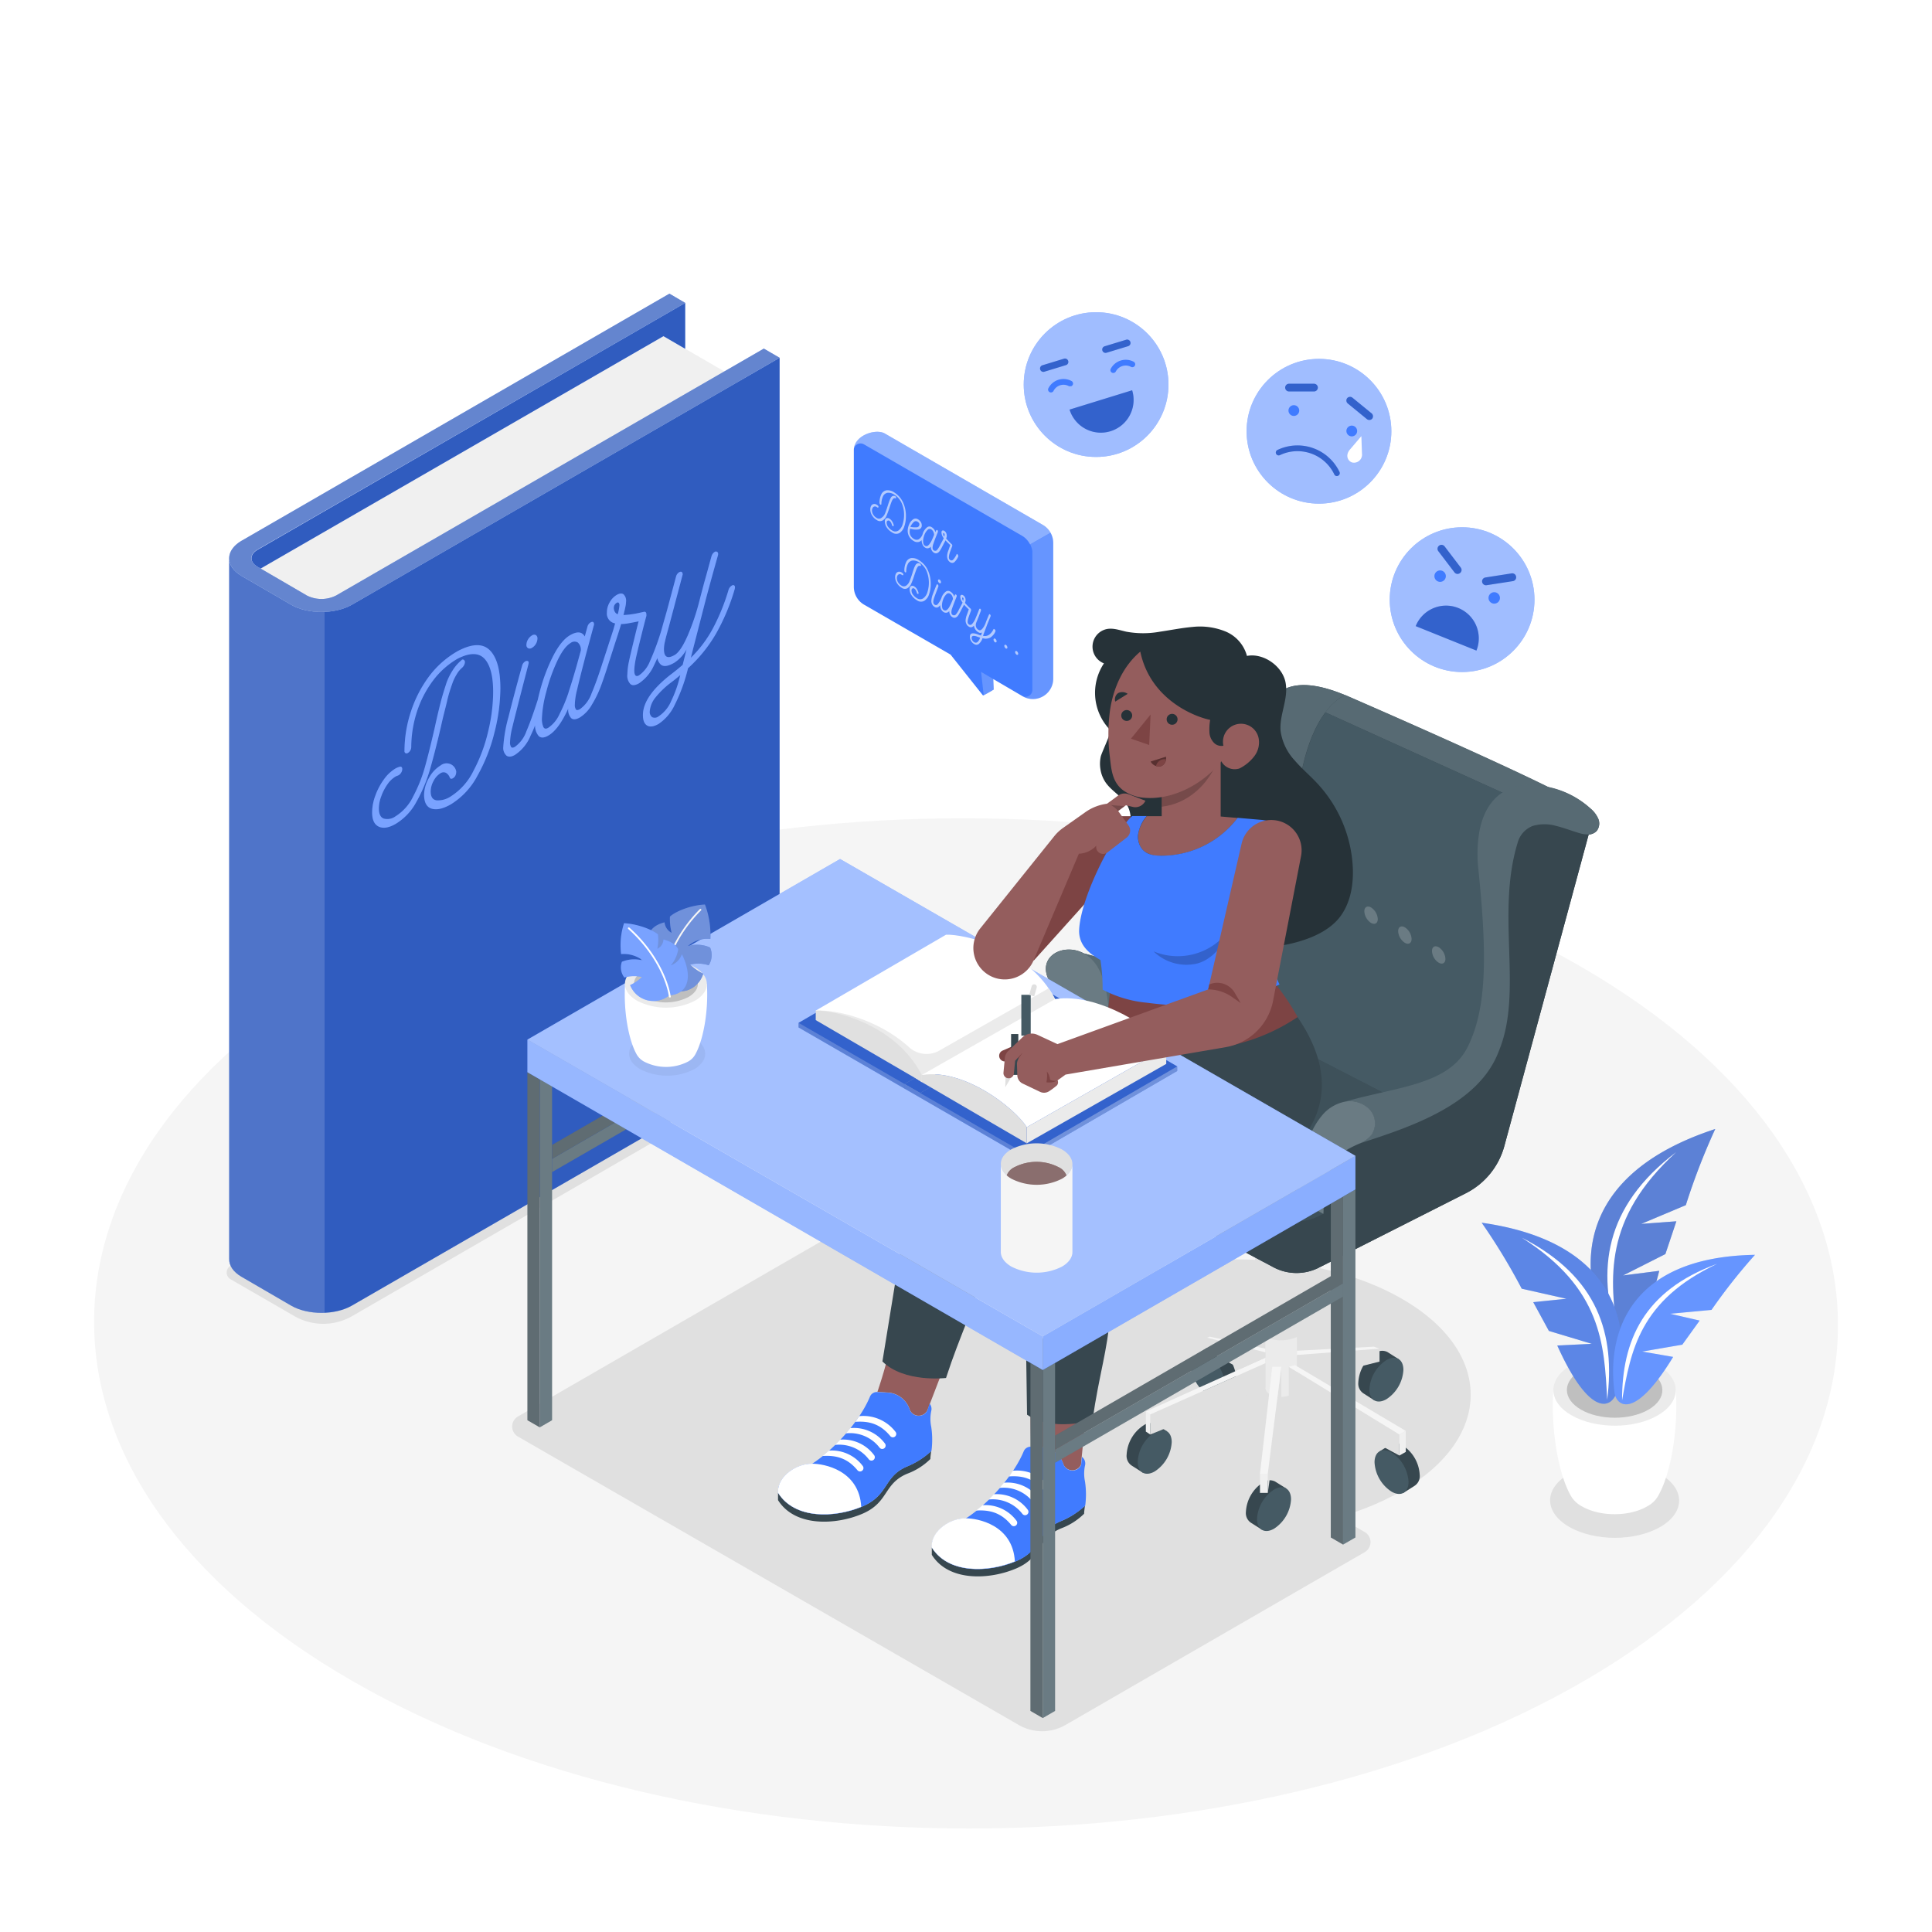 <svg class="animated" id="freepik_stories-diary" xmlns="http://www.w3.org/2000/svg" viewBox="0 0 500 500" version="1.1" xmlns:xlink="http://www.w3.org/1999/xlink" xmlns:svgjs="http://svgjs.com/svgjs"><style>svg#freepik_stories-diary:not(.animated) .animable {opacity: 0;}svg#freepik_stories-diary.animated #freepik--Diary--inject-7 {animation: 3s Infinite  linear heartbeat;animation-delay: 0s;}svg#freepik_stories-diary.animated #freepik--Character--inject-7 {animation: 1s 1 forwards cubic-bezier(.36,-0.01,.5,1.38) slideDown,6s Infinite  linear floating;animation-delay: 0s,1s;}            @keyframes heartbeat {                0% {                    transform: scale(1);                }                10% {                    transform: scale(1.1);                }                30% {                    transform: scale(1);                }                40% {                    transform: scale(1);                }                50% {                    transform: scale(1.1);                }                60% {                    transform: scale(1);                }                100% {                    transform: scale(1);                }            }                    @keyframes slideDown {                0% {                    opacity: 0;                    transform: translateY(-30px);                }                100% {                    opacity: 1;                    transform: translateY(0);                }            }                    @keyframes floating {                0% {                    opacity: 1;                    transform: translateY(0px);                }                50% {                    transform: translateY(-10px);                }                100% {                    opacity: 1;                    transform: translateY(0px);                }            }        </style><g id="freepik--Floor--inject-7" class="animable" style="transform-origin: 250.01px 342.493px;"><path d="M409,250.09C320.63,199,177.76,199,89.92,250.09S2.55,383.89,91,434.93s231.28,51.05,319.12,0S497.45,301.13,409,250.09Z" style="fill: rgb(245, 245, 245); transform-origin: 250.01px 342.493px;" id="elc11fz51zt18" class="animable"></path></g><g id="freepik--Shadows--inject-7" class="animable" style="transform-origin: 246.613px 354.905px;"><path d="M134.09,366.56l83.46-48.2,47.8,27.54a43.51,43.51,0,0,1,11.88-9.67c23.76-13.72,62.15-13.72,85.76,0s23.48,35.95-.28,49.67a71.56,71.56,0,0,1-16.26,6.71l6.7,3.86a3,3,0,0,1,0,5.24l-77.4,44.71a12.11,12.11,0,0,1-12.1,0L134.1,371.81A3,3,0,0,1,134.09,366.56Z" style="fill: rgb(224, 224, 224); transform-origin: 256.581px 383.2px;" id="elnq3fwwpsqt" class="animable"></path><path d="M59.67,331.07l16.49,9.52a15,15,0,0,0,15,0l109.66-63.37-27.21-15.45L59.67,327.6A2,2,0,0,0,59.67,331.07Z" style="fill: rgb(224, 224, 224); transform-origin: 129.742px 302.185px;" id="elegf68iqmtkt" class="animable"></path><path d="M429.63,381.48c-6.54-3.78-17.11-3.78-23.61,0s-6.46,9.89.08,13.67,17.11,3.78,23.61,0S436.17,385.25,429.63,381.48Z" style="fill: rgb(224, 224, 224); transform-origin: 417.865px 388.315px;" id="elyvuok2gbc3" class="animable"></path></g><g id="freepik--Plant--inject-7" class="animable" style="transform-origin: 418.825px 342.033px;"><path d="M433.7,359.75l-15.83.46L402,359.75c-.68,10.69,1.41,21.59,4.29,26.91h0a7.16,7.16,0,0,0,3.13,3.19c4.67,2.7,12.22,2.7,16.86,0a7,7,0,0,0,3.14-3.27C432.31,381.23,434.38,370.39,433.7,359.75Z" style="fill: rgb(255, 255, 255); transform-origin: 417.85px 375.812px;" id="elwl73e1td74" class="animable"></path><path d="M429,353.27c6.21,3.58,6.24,9.39.08,13s-16.19,3.58-22.39,0-6.24-9.39-.08-13S422.82,349.69,429,353.27Z" style="fill: rgb(235, 235, 235); transform-origin: 417.847px 359.77px;" id="eldvdruxtibh4" class="animable"></path><path d="M426.57,354.69c4.84,2.8,4.87,7.33.06,10.12s-12.63,2.8-17.47,0-4.87-7.32-.06-10.12S421.73,351.9,426.57,354.69Z" style="fill: rgb(224, 224, 224); transform-origin: 417.865px 359.75px;" id="elhklwwb0gkwd" class="animable"></path><g id="elmwjazu08bps"><g style="opacity: 0.15; transform-origin: 417.865px 359.75px;" class="animable"><path d="M426.57,354.69c4.84,2.8,4.87,7.33.06,10.12s-12.63,2.8-17.47,0-4.87-7.32-.06-10.12S421.73,351.9,426.57,354.69Z" id="elw60mcos93vn" class="animable" style="transform-origin: 417.865px 359.75px;"></path></g></g><path d="M443.9,292.19c-35.68,11.68-36,35.55-28,52.55,2,3.44,8.17,5.29,13.51-15.85l-9.37,1.2L431,324.55l2.84-8.48-9.11.68,11.56-4.86A171.38,171.38,0,0,1,443.9,292.19Z" style="fill: rgb(64, 123, 255); transform-origin: 427.781px 319.524px;" id="elq1ogfjw83cs" class="animable"></path><g id="elq6yqxuegiw"><path d="M443.9,292.19c-35.68,11.68-36,35.55-28,52.55,2,3.44,8.17,5.29,13.51-15.85l-9.37,1.2L431,324.55l2.84-8.48-9.11.68,11.56-4.86A171.38,171.38,0,0,1,443.9,292.19Z" style="opacity: 0.2; transform-origin: 427.781px 319.524px;" class="animable"></path></g><g id="eletmfp0tzpqp"><path d="M443.9,292.19c-35.68,11.68-36,35.55-28,52.55,2,3.44,8.17,5.29,13.51-15.85l-9.37,1.2L431,324.55l2.84-8.48-9.11.68,11.56-4.86A171.38,171.38,0,0,1,443.9,292.19Z" style="fill: rgb(255, 255, 255); opacity: 0.2; transform-origin: 427.781px 319.524px;" class="animable"></path></g><path d="M433.81,298.16c-18.82,14.28-20.52,30.65-15.2,47.74C416.73,330.85,414.69,315.64,433.81,298.16Z" style="fill: rgb(255, 255, 255); transform-origin: 424.899px 322.03px;" id="elqj2vcr6o93n" class="animable"></path><path d="M383.46,316.44c35.17,4.95,39.44,27.13,34.77,44.29-1.31,3.55-6.72,6.29-15.21-12.51l8.92-.44-11.09-3.34L396.8,337l8.6-.88-11.58-2.61A160,160,0,0,0,383.46,316.44Z" style="fill: rgb(64, 123, 255); transform-origin: 401.623px 339.864px;" id="elndmuj5d6y2l" class="animable"></path><g id="elzu6wos9sbh"><path d="M383.46,316.44c35.17,4.95,39.44,27.13,34.77,44.29-1.31,3.55-6.72,6.29-15.21-12.51l8.92-.44-11.09-3.34L396.8,337l8.6-.88-11.58-2.61A160,160,0,0,0,383.46,316.44Z" style="fill: rgb(255, 255, 255); opacity: 0.2; transform-origin: 401.623px 339.864px;" class="animable"></path></g><g id="elahabwlfxdfj"><path d="M383.46,316.44c35.17,4.95,39.44,27.13,34.77,44.29-1.31,3.55-6.72,6.29-15.21-12.51l8.92-.44-11.09-3.34L396.8,337l8.6-.88-11.58-2.61A160,160,0,0,0,383.46,316.44Z" style="opacity: 0.1; transform-origin: 401.623px 339.864px;" class="animable"></path></g><path d="M393.85,320.32c19.9,10.17,24.2,25.14,22.09,41.94C415.19,347.93,414.56,333.42,393.85,320.32Z" style="fill: rgb(255, 255, 255); transform-origin: 405.138px 341.29px;" id="eldzcuxtrve0f" class="animable"></path><path d="M454.19,324.75c-32.25.52-38.58,20-36.3,36,.79,3.34,5.36,6.42,15.12-9.58l-8-1.39L435.38,348l4.49-6.24L432.22,340,442.94,339A146.79,146.79,0,0,1,454.19,324.75Z" style="fill: rgb(64, 123, 255); transform-origin: 435.83px 344.09px;" id="eli4lz2k92nw" class="animable"></path><path d="M444.39,327.08c-19.07,6.95-24.62,19.95-24.6,35.33C422.07,349.58,424.27,336.58,444.39,327.08Z" style="fill: rgb(255, 255, 255); transform-origin: 432.09px 344.745px;" id="elq5k9zams4kl" class="animable"></path><g id="el2awq810o33s"><path d="M454.19,324.75c-32.25.52-38.58,20-36.3,36,.79,3.34,5.36,6.42,15.12-9.58l-8-1.39L435.38,348l4.49-6.24L432.22,340,442.94,339A146.79,146.79,0,0,1,454.19,324.75Z" style="fill: rgb(255, 255, 255); opacity: 0.2; transform-origin: 435.83px 344.09px;" class="animable"></path></g></g><g id="freepik--Diary--inject-7" class="animable animator-active" style="transform-origin: 130.533px 207.887px;"><path d="M66.67,147.59c-2.1,1.22-2.11,3.19,0,4.41l12.78,7.42a8.35,8.35,0,0,0,7.6,0l105-60.64L171.7,87Z" style="fill: rgb(240, 240, 240); transform-origin: 128.571px 123.667px;" id="elrl0k05xw9g" class="animable"></path><path d="M91.1,156.48c-4.37,2.52-11.45,2.52-15.79,0l-12.77-7.42c-2.23-1.3-3.3-3-3.23-4.7h0V325.78h0c-.06,1.69,1,3.39,3.23,4.67l12.77,7.42c4.34,2.53,11.42,2.53,15.79,0L201.76,274V92.59Z" style="fill: rgb(64, 123, 255); transform-origin: 130.533px 216.179px;" id="elbaqgft4m8up" class="animable"></path><g id="elkzn8js0ol6"><path d="M91.1,156.48c-4.37,2.52-11.45,2.52-15.79,0l-12.77-7.42c-2.23-1.3-3.3-3-3.23-4.7h0V325.78h0c-.06,1.69,1,3.39,3.23,4.67l12.77,7.42c4.34,2.53,11.42,2.53,15.79,0L201.76,274V92.59Z" style="opacity: 0.25; transform-origin: 130.533px 216.179px;" class="animable"></path></g><path d="M66.64,146.68l.8.47L171.7,87l5.63,3.27V78.39L66.67,142.28C64.57,143.49,64.56,145.47,66.64,146.68Z" style="fill: rgb(64, 123, 255); transform-origin: 121.209px 112.77px;" id="el1bnieyo9uc2" class="animable"></path><g id="elg5nhejxyaw"><path d="M66.64,146.68l.8.47L171.7,87l5.63,3.27V78.39L66.67,142.28C64.57,143.49,64.56,145.47,66.64,146.68Z" style="opacity: 0.25; transform-origin: 121.209px 112.77px;" class="animable"></path></g><path d="M197.68,90.22l-5.62,3.25L87,154.11a8.41,8.41,0,0,1-7.6,0l-12-7-.8-.47c-2.08-1.21-2.07-3.19,0-4.4L177.33,78.39,173.25,76,62.59,139.91c-2.13,1.23-3.22,2.83-3.28,4.45s1,3.4,3.23,4.7l12.77,7.42c4.34,2.52,11.42,2.52,15.79,0L201.76,92.59Z" style="fill: rgb(64, 123, 255); transform-origin: 130.534px 117.185px;" id="elklzayff4l7b" class="animable"></path><g id="elpe86f1wkvqj"><path d="M197.68,90.22l-5.62,3.25L87,154.11a8.41,8.41,0,0,1-7.6,0l-12-7-.8-.47c-2.08-1.21-2.07-3.19,0-4.4L177.33,78.39,173.25,76,62.59,139.91c-2.13,1.23-3.22,2.83-3.28,4.45s1,3.4,3.23,4.7l12.77,7.42c4.34,2.52,11.42,2.52,15.79,0L201.76,92.59Z" style="opacity: 0.25; transform-origin: 130.534px 117.185px;" class="animable"></path></g><g id="el16548im9xie"><path d="M197.68,90.22l-5.62,3.25L87,154.11a8.41,8.41,0,0,1-7.6,0l-12-7-.8-.47c-2.08-1.21-2.07-3.19,0-4.4L177.33,78.39,173.25,76,62.59,139.91c-2.13,1.23-3.22,2.83-3.28,4.45s1,3.4,3.23,4.7l12.77,7.42c4.34,2.52,11.42,2.52,15.79,0L201.76,92.59Z" style="fill: rgb(255, 255, 255); opacity: 0.25; transform-origin: 130.534px 117.185px;" class="animable"></path></g><g id="elq5anbmceej"><path d="M75.31,156.48l-12.77-7.42c-2.23-1.3-3.3-3-3.23-4.7h0V325.78h0c-.06,1.69,1,3.39,3.23,4.67l12.77,7.42A16.22,16.22,0,0,0,84,339.74V158.35A16.41,16.41,0,0,1,75.31,156.48Z" style="fill: rgb(255, 255, 255); opacity: 0.15; transform-origin: 71.653px 242.067px;" class="animable"></path></g><path d="M119.52,170.76a.44.44,0,0,1,.5,0,.77.77,0,0,1,.3.47,1.91,1.91,0,0,1-.21.89,2.35,2.35,0,0,1-.5.67,6.34,6.34,0,0,0-1.43,1.74,11.47,11.47,0,0,0-1.1,2.31c-.5,1.4-1,2.91-1.36,4.53s-1,3.85-1.6,6.66q-1.58,6.78-2.87,11.2a40,40,0,0,1-3.48,8.28,14.65,14.65,0,0,1-5.37,5.71q-2.62,1.52-4.36.72c-1.15-.53-1.73-1.75-1.73-3.66a12.39,12.39,0,0,1,.82-4.35,16.65,16.65,0,0,1,2.21-4.2,10.07,10.07,0,0,1,2.93-2.8,4.51,4.51,0,0,1,1.21-.5.43.43,0,0,1,.45.09.69.69,0,0,1,.17.51,1.67,1.67,0,0,1-.33,1,1.69,1.69,0,0,1-.58.58l-.21.1a3.22,3.22,0,0,0-.66.29,6.75,6.75,0,0,0-2.1,2.05,13,13,0,0,0-1.57,3.08,9,9,0,0,0-.6,3.08c0,1.43.42,2.31,1.24,2.63a3.56,3.56,0,0,0,3.06-.57,12.38,12.38,0,0,0,4.59-5.17,37.85,37.85,0,0,0,3-7.48q1.09-3.88,2.54-10.17c.57-2.64,1.1-4.86,1.56-6.67s1-3.47,1.49-5a15.43,15.43,0,0,1,1.6-3.26,10.77,10.77,0,0,1,2.18-2.55Z" style="fill: rgb(64, 123, 255); transform-origin: 108.315px 192.449px;" id="eluixem6ad22g" class="animable"></path><path d="M118.48,168.49q5.56-2.93,8.28-.21t2.74,9.79a47.22,47.22,0,0,1-1.51,11.4,44.26,44.26,0,0,1-4.42,11.27,19.14,19.14,0,0,1-6.82,7.38q-3,1.75-5,1.17c-1.29-.38-1.94-1.53-2-3.44a9,9,0,0,1,1.26-4.51,8.38,8.38,0,0,1,3-3.23,2.51,2.51,0,0,1,4.05,1.5.76.76,0,0,1,0,.27,2.07,2.07,0,0,1-.22.87,1.6,1.6,0,0,1-.61.65c-.42.24-.69.18-.83-.18a2.33,2.33,0,0,0-1-1.22,1.4,1.4,0,0,0-1.41.12,4.88,4.88,0,0,0-1.79,2,5.73,5.73,0,0,0-.74,2.73c0,1.37.51,2.12,1.52,2.28a5.94,5.94,0,0,0,3.65-1,16.25,16.25,0,0,0,5.91-6.65,41.56,41.56,0,0,0,3.81-10.24,44.08,44.08,0,0,0,1.28-10.15c0-4.17-.77-7.06-2.27-8.64s-3.84-1.57-7,.06a21.1,21.1,0,0,0-6.38,5.74,27.75,27.75,0,0,0-4.1,8,30.27,30.27,0,0,0-1.45,9.1,1.73,1.73,0,0,1-.25.87,1.66,1.66,0,0,1-.62.64.6.6,0,0,1-.6.06.56.56,0,0,1-.28-.56,32.67,32.67,0,0,1,1.7-10.31,31.57,31.57,0,0,1,4.74-9.11A24.19,24.19,0,0,1,118.48,168.49Z" style="fill: rgb(64, 123, 255); transform-origin: 117.088px 188.202px;" id="elj7q2p06slm8" class="animable"></path><path d="M137.67,164.45a1,1,0,0,1,1-.1,1,1,0,0,1,.42.91,2.89,2.89,0,0,1-.41,1.39,2.82,2.82,0,0,1-1,1,1,1,0,0,1-1,.11.91.91,0,0,1-.44-.89,2.79,2.79,0,0,1,.43-1.41A3,3,0,0,1,137.67,164.45Z" style="fill: rgb(64, 123, 255); transform-origin: 137.664px 166.053px;" id="elwldjwepyn8i" class="animable"></path><path d="M189.67,151.42q.54,0,.54.6a2.57,2.57,0,0,1-.08.48A53.79,53.79,0,0,1,185.3,164a37.37,37.37,0,0,1-7.24,8.94,43.75,43.75,0,0,1-3.45,9.49,12,12,0,0,1-4.17,4.92c-1.22.7-2.2.85-2.94.43s-1.11-1.33-1.11-2.73q0-4.78,7-10.33c1.25-.94,2.34-1.83,3.29-2.66l1-4a9.43,9.43,0,0,1-3.16,3.45c-1.61.93-2.76,1.09-3.48.5a3,3,0,0,1-.92-1.7c-.32.73-.63,1.38-.93,2a10.92,10.92,0,0,1-3.82,4.53c-1,.57-1.72.62-2.23.18a3.12,3.12,0,0,1-.78-2.47,17.1,17.1,0,0,1,.41-3.35c.17-.83.58-2.59,1.24-5.31s1.08-4.41,1.27-5.09c-1.28.26-2.24.44-2.89.55a9.93,9.93,0,0,1-1.65.15q-.12.56-1.65,5.22l-1.45,4.51c-.81,2.6-1.5,4.64-2.12,6.31a27.83,27.83,0,0,1-2.34,4.82,9.24,9.24,0,0,1-3.12,3.32c-1,.56-1.71.62-2.23.18a3.19,3.19,0,0,1-.77-2.48c-1.66,3.64-3.39,6-5.19,7-1.11.65-2,.65-2.54,0a4.17,4.17,0,0,1-.86-2.66c-.38,1-.76,1.85-1.15,2.65a10.84,10.84,0,0,1-4.06,5c-.91.52-1.64.59-2.19.18a2.67,2.67,0,0,1-.82-2.23,37.34,37.34,0,0,1,1.34-7.74q1.34-5.39,3.52-13.26a1.76,1.76,0,0,1,.31-.68,1.81,1.81,0,0,1,.48-.45.79.79,0,0,1,.64-.12c.19,0,.28.22.28.51l-.09.43-1.07,4.11q-2.47,9.57-3.07,12.09A18,18,0,0,0,132,192a2.09,2.09,0,0,0,.3,1.36c.19.2.51.18.95-.07a8.35,8.35,0,0,0,3-4.08c.87-2,1.84-4.73,2.93-8.11.15-.68.32-1.39.52-2.14a46,46,0,0,1,3.4-9.07c1.42-2.78,2.89-4.62,4.45-5.51q2.7-1.56,3.79.34l.7-2.56a1.68,1.68,0,0,1,.31-.63,1.62,1.62,0,0,1,.52-.46c.33-.19.57-.19.73,0a.94.94,0,0,1,.06.85l-2.06,7.6-.45,1.75q-1.24,4.78-1.81,7.27a16.94,16.94,0,0,0-.57,3.72,2.19,2.19,0,0,0,.29,1.37c.2.2.51.18,1-.08a8.41,8.41,0,0,0,3.05-4.13c.89-2.1,1.85-4.76,2.87-8l.13-.37,2.6-8,.49-1.72a2.56,2.56,0,0,1-2.13-2.79,5.14,5.14,0,0,1,.74-2.7,5,5,0,0,1,1.79-1.87c.74-.43,1.33-.48,1.77-.16a2.29,2.29,0,0,1,.65,1.92,5.63,5.63,0,0,1-.11,1c-.07.37-.15.78-.26,1.22s-.2.86-.29,1.22a22.47,22.47,0,0,0,3.79-.5l1.58-.35c.36,0,.55.18.55.7a2.25,2.25,0,0,1,0,.4q-.42,1.47-1.51,5.87c-.73,2.93-1.14,4.71-1.26,5.35a18.36,18.36,0,0,0-.36,2.84c0,1.34.42,1.77,1.25,1.29a8.08,8.08,0,0,0,2.82-3.67,65.91,65.91,0,0,0,2.95-8c.28-1,.6-2.19,1-3.54l.5-1.78,2.3-8.6a1.89,1.89,0,0,1,.31-.64,1.75,1.75,0,0,1,.48-.44c.34-.19.58-.19.75,0a.87.87,0,0,1,.09.86l-2.27,8.58-1.23,4.64c-.5,1.79-.84,3.06-1,3.82a8.24,8.24,0,0,0-.27,2c0,2.07.92,2.58,2.76,1.52,1.05-.6,2.18-2.28,3.37-5a60.25,60.25,0,0,0,3.12-9.3q.38-1.5,1.2-4.56c.5-1.73,1.11-4,1.85-6.68a2.19,2.19,0,0,1,.31-.66,1.7,1.7,0,0,1,.48-.46.58.58,0,0,1,.73,0q.31.24.15.87-1.82,6.45-3.09,11.22l-3.3,12.82-.61,2.45a31.21,31.21,0,0,0,5.74-7.67,53.17,53.17,0,0,0,4-9.87,2,2,0,0,1,.78-1.08A1.42,1.42,0,0,1,189.67,151.42Zm-42.54,27.77q1-3,2.19-7.2l1-3.63a2.46,2.46,0,0,0-.8-2.1,1.69,1.69,0,0,0-1.87.15q-1.78,1.08-3.48,4.74a45.21,45.21,0,0,0-2.8,7.91,30.69,30.69,0,0,0-1.12,6.74,5.34,5.34,0,0,0,.38,2.37c.25.46.67.53,1.25.19a8.37,8.37,0,0,0,2.91-3.52,38.9,38.9,0,0,0,2.36-5.65m26.44,2.47a31,31,0,0,0,2.46-6.95c-1.17,1-1.93,1.58-2.29,1.85a22.5,22.5,0,0,0-4.17,4,6.46,6.46,0,0,0-1.43,3.48,1.7,1.7,0,0,0,.62,1.57,1.59,1.59,0,0,0,1.67-.22,8.89,8.89,0,0,0,3.14-3.7M159.86,159a12.28,12.28,0,0,0,.45-2.28,1,1,0,0,0-.19-.73.4.4,0,0,0-.48,0,1.49,1.49,0,0,0-.79,1.37,2,2,0,0,0,.28,1,1.4,1.4,0,0,0,.73.61" style="fill: rgb(64, 123, 255); transform-origin: 160.222px 169.273px;" id="el439v5wmu2qv" class="animable"></path><g id="elob928wyq6qk"><g style="opacity: 0.3; transform-origin: 143.26px 178.473px;" class="animable"><path d="M119.52,170.76a.44.44,0,0,1,.5,0,.77.77,0,0,1,.3.47,1.91,1.91,0,0,1-.21.89,2.35,2.35,0,0,1-.5.67,6.34,6.34,0,0,0-1.43,1.74,11.47,11.47,0,0,0-1.1,2.31c-.5,1.4-1,2.91-1.36,4.53s-1,3.85-1.6,6.66q-1.58,6.78-2.87,11.2a40,40,0,0,1-3.48,8.28,14.65,14.65,0,0,1-5.37,5.71q-2.62,1.52-4.36.72c-1.15-.53-1.73-1.75-1.73-3.66a12.39,12.39,0,0,1,.82-4.35,16.65,16.65,0,0,1,2.21-4.2,10.07,10.07,0,0,1,2.93-2.8,4.51,4.51,0,0,1,1.21-.5.43.43,0,0,1,.45.09.69.69,0,0,1,.17.51,1.67,1.67,0,0,1-.33,1,1.69,1.69,0,0,1-.58.58l-.21.1a3.22,3.22,0,0,0-.66.29,6.75,6.75,0,0,0-2.1,2.05,13,13,0,0,0-1.57,3.08,9,9,0,0,0-.6,3.08c0,1.43.42,2.31,1.24,2.63a3.56,3.56,0,0,0,3.06-.57,12.38,12.38,0,0,0,4.59-5.17,37.85,37.85,0,0,0,3-7.48q1.09-3.88,2.54-10.17c.57-2.64,1.1-4.86,1.56-6.67s1-3.47,1.49-5a15.43,15.43,0,0,1,1.6-3.26,10.77,10.77,0,0,1,2.18-2.55Z" style="fill: rgb(255, 255, 255); transform-origin: 108.315px 192.449px;" id="el9wtbrcagi8d" class="animable"></path><path d="M118.48,168.49q5.56-2.93,8.28-.21t2.74,9.79a47.22,47.22,0,0,1-1.51,11.4,44.26,44.26,0,0,1-4.42,11.27,19.14,19.14,0,0,1-6.82,7.38q-3,1.75-5,1.17c-1.29-.38-1.94-1.53-2-3.44a9,9,0,0,1,1.26-4.51,8.38,8.38,0,0,1,3-3.23,2.51,2.51,0,0,1,4.05,1.5.76.76,0,0,1,0,.27,2.07,2.07,0,0,1-.22.87,1.6,1.6,0,0,1-.61.65c-.42.24-.69.18-.83-.18a2.33,2.33,0,0,0-1-1.22,1.4,1.4,0,0,0-1.41.12,4.88,4.88,0,0,0-1.79,2,5.73,5.73,0,0,0-.74,2.73c0,1.37.51,2.12,1.52,2.28a5.94,5.94,0,0,0,3.65-1,16.25,16.25,0,0,0,5.91-6.65,41.56,41.56,0,0,0,3.81-10.24,44.08,44.08,0,0,0,1.28-10.15c0-4.17-.77-7.06-2.27-8.64s-3.84-1.57-7,.06a21.1,21.1,0,0,0-6.38,5.74,27.75,27.75,0,0,0-4.1,8,30.27,30.27,0,0,0-1.45,9.1,1.73,1.73,0,0,1-.25.87,1.66,1.66,0,0,1-.62.64.6.6,0,0,1-.6.06.56.56,0,0,1-.28-.56,32.67,32.67,0,0,1,1.7-10.31,31.57,31.57,0,0,1,4.74-9.11A24.19,24.19,0,0,1,118.48,168.49Z" style="fill: rgb(255, 255, 255); transform-origin: 117.088px 188.202px;" id="elg0eb9adexpu" class="animable"></path><path d="M137.67,164.45a1,1,0,0,1,1-.1,1,1,0,0,1,.42.91,2.89,2.89,0,0,1-.41,1.39,2.82,2.82,0,0,1-1,1,1,1,0,0,1-1,.11.91.91,0,0,1-.44-.89,2.79,2.79,0,0,1,.43-1.41A3,3,0,0,1,137.67,164.45Z" style="fill: rgb(255, 255, 255); transform-origin: 137.664px 166.053px;" id="elcvlb4ohi385" class="animable"></path><path d="M189.67,151.42q.54,0,.54.6a2.57,2.57,0,0,1-.08.48A53.79,53.79,0,0,1,185.3,164a37.37,37.37,0,0,1-7.24,8.94,43.75,43.75,0,0,1-3.45,9.49,12,12,0,0,1-4.17,4.92c-1.22.7-2.2.85-2.94.43s-1.11-1.33-1.11-2.73q0-4.78,7-10.33c1.25-.94,2.34-1.83,3.29-2.66l1-4a9.43,9.43,0,0,1-3.16,3.45c-1.61.93-2.76,1.09-3.48.5a3,3,0,0,1-.92-1.7c-.32.73-.63,1.38-.93,2a10.92,10.92,0,0,1-3.82,4.53c-1,.57-1.72.62-2.23.18a3.12,3.12,0,0,1-.78-2.47,17.1,17.1,0,0,1,.41-3.35c.17-.83.58-2.59,1.24-5.31s1.08-4.41,1.27-5.09c-1.28.26-2.24.44-2.89.55a9.93,9.93,0,0,1-1.65.15q-.12.56-1.65,5.22l-1.45,4.51c-.81,2.6-1.5,4.64-2.12,6.31a27.83,27.83,0,0,1-2.34,4.82,9.24,9.24,0,0,1-3.12,3.32c-1,.56-1.71.62-2.23.18a3.19,3.19,0,0,1-.77-2.48c-1.66,3.64-3.39,6-5.19,7-1.11.65-2,.65-2.54,0a4.17,4.17,0,0,1-.86-2.66c-.38,1-.76,1.85-1.15,2.65a10.84,10.84,0,0,1-4.06,5c-.91.52-1.64.59-2.19.18a2.67,2.67,0,0,1-.82-2.23,37.34,37.34,0,0,1,1.34-7.74q1.34-5.39,3.52-13.26a1.76,1.76,0,0,1,.31-.68,1.81,1.81,0,0,1,.48-.45.79.79,0,0,1,.64-.12c.19,0,.28.22.28.51l-.09.43-1.07,4.11q-2.47,9.57-3.07,12.09A18,18,0,0,0,132,192a2.09,2.09,0,0,0,.3,1.36c.19.2.51.18.95-.07a8.35,8.35,0,0,0,3-4.08c.87-2,1.84-4.73,2.93-8.11.15-.68.32-1.39.52-2.14a46,46,0,0,1,3.4-9.07c1.42-2.78,2.89-4.62,4.45-5.51q2.7-1.56,3.79.34l.7-2.56a1.68,1.68,0,0,1,.31-.63,1.62,1.62,0,0,1,.52-.46c.33-.19.57-.19.73,0a.94.94,0,0,1,.06.85l-2.06,7.6-.45,1.75q-1.24,4.78-1.81,7.27a16.94,16.94,0,0,0-.57,3.72,2.19,2.19,0,0,0,.29,1.37c.2.2.51.18,1-.08a8.41,8.41,0,0,0,3.05-4.13c.89-2.1,1.85-4.76,2.87-8l.13-.37,2.6-8,.49-1.72a2.56,2.56,0,0,1-2.13-2.79,5.14,5.14,0,0,1,.74-2.7,5,5,0,0,1,1.79-1.87c.74-.43,1.33-.48,1.77-.16a2.29,2.29,0,0,1,.65,1.92,5.63,5.63,0,0,1-.11,1c-.07.37-.15.78-.26,1.22s-.2.86-.29,1.22a22.47,22.47,0,0,0,3.79-.5l1.58-.35c.36,0,.55.18.55.7a2.25,2.25,0,0,1,0,.4q-.42,1.47-1.51,5.87c-.73,2.93-1.14,4.71-1.26,5.35a18.36,18.36,0,0,0-.36,2.84c0,1.34.42,1.77,1.25,1.29a8.08,8.08,0,0,0,2.82-3.67,65.91,65.91,0,0,0,2.95-8c.28-1,.6-2.19,1-3.54l.5-1.78,2.3-8.6a1.89,1.89,0,0,1,.31-.64,1.75,1.75,0,0,1,.48-.44c.34-.19.58-.19.75,0a.87.87,0,0,1,.09.86l-2.27,8.58-1.23,4.64c-.5,1.79-.84,3.06-1,3.82a8.24,8.24,0,0,0-.27,2c0,2.07.92,2.58,2.76,1.52,1.05-.6,2.18-2.28,3.37-5a60.25,60.25,0,0,0,3.12-9.3q.38-1.5,1.2-4.56c.5-1.73,1.11-4,1.85-6.68a2.19,2.19,0,0,1,.31-.66,1.7,1.7,0,0,1,.48-.46.58.58,0,0,1,.73,0q.31.24.15.87-1.82,6.45-3.09,11.22l-3.3,12.82-.61,2.45a31.21,31.21,0,0,0,5.74-7.67,53.17,53.17,0,0,0,4-9.87,2,2,0,0,1,.78-1.08A1.42,1.42,0,0,1,189.67,151.42Zm-42.54,27.77q1-3,2.19-7.2l1-3.63a2.46,2.46,0,0,0-.8-2.1,1.69,1.69,0,0,0-1.87.15q-1.78,1.08-3.48,4.74a45.21,45.21,0,0,0-2.8,7.91,30.69,30.69,0,0,0-1.12,6.74,5.34,5.34,0,0,0,.38,2.37c.25.46.67.53,1.25.19a8.37,8.37,0,0,0,2.91-3.52,38.9,38.9,0,0,0,2.36-5.65m26.44,2.47a31,31,0,0,0,2.46-6.95c-1.17,1-1.93,1.58-2.29,1.85a22.5,22.5,0,0,0-4.17,4,6.46,6.46,0,0,0-1.43,3.48,1.7,1.7,0,0,0,.62,1.57,1.59,1.59,0,0,0,1.67-.22,8.89,8.89,0,0,0,3.14-3.7M159.86,159a12.28,12.28,0,0,0,.45-2.28,1,1,0,0,0-.19-.73.4.4,0,0,0-.48,0,1.49,1.49,0,0,0-.79,1.37,2,2,0,0,0,.28,1,1.4,1.4,0,0,0,.73.61" style="fill: rgb(255, 255, 255); transform-origin: 160.222px 169.273px;" id="el9map2tmzygc" class="animable"></path></g></g></g><g id="freepik--Faces--inject-7" class="animable" style="transform-origin: 330.861px 127.191px;"><g id="elp1xppzrkrho"><circle cx="283.67" cy="99.53" r="18.73" style="fill: rgb(64, 123, 255); transform-origin: 283.67px 99.53px; transform: rotate(-85.79deg);" class="animable"></circle></g><g id="elzle498012j"><circle cx="283.67" cy="99.53" r="18.73" style="fill: rgb(255, 255, 255); opacity: 0.5; transform-origin: 283.67px 99.53px; transform: rotate(-85.79deg);" class="animable"></circle></g><path d="M276.45,93.41a.86.86,0,0,1-.58,1.08l-5.59,1.71a.86.86,0,0,1-1.08-.58h0a.87.87,0,0,1,.58-1.09l5.58-1.7a.87.87,0,0,1,1.09.58Z" style="fill: rgb(64, 123, 255); transform-origin: 272.825px 94.515px;" id="el4rbjplj30ut" class="animable"></path><path d="M292.54,88.5a.87.87,0,0,1-.58,1.09l-5.59,1.7a.86.86,0,0,1-1.08-.58h0a.88.88,0,0,1,.58-1.09l5.58-1.7a.87.87,0,0,1,1.09.58Z" style="fill: rgb(64, 123, 255); transform-origin: 288.916px 89.605px;" id="elbhsq65b3eue" class="animable"></path><g id="elctlz8f1ldxl"><g style="opacity: 0.2; transform-origin: 272.825px 94.515px;" class="animable"><path d="M276.45,93.41a.86.86,0,0,1-.58,1.08l-5.59,1.71a.86.86,0,0,1-1.08-.58h0a.87.87,0,0,1,.58-1.09l5.58-1.7a.87.87,0,0,1,1.09.58Z" id="eluollukuhcsd" class="animable" style="transform-origin: 272.825px 94.515px;"></path></g></g><g id="elni24jdk11kr"><g style="opacity: 0.2; transform-origin: 288.916px 89.605px;" class="animable"><path d="M292.54,88.5a.87.87,0,0,1-.58,1.09l-5.59,1.7a.86.86,0,0,1-1.08-.58h0a.88.88,0,0,1,.58-1.09l5.58-1.7a.87.87,0,0,1,1.09.58Z" id="el21xxz3ckiuo" class="animable" style="transform-origin: 288.916px 89.605px;"></path></g></g><path d="M277.17,99.92a.76.76,0,0,1-.57,0,2.89,2.89,0,0,0-3.92,1.19.75.75,0,1,1-1.32-.7,4.39,4.39,0,0,1,5.94-1.81.74.74,0,0,1-.13,1.37Z" style="fill: rgb(64, 123, 255); transform-origin: 274.471px 99.826px;" id="elyogmdwk6sro" class="animable"></path><path d="M293.26,95a.76.76,0,0,1-.57-.06,2.9,2.9,0,0,0-3.92,1.2.74.74,0,0,1-1,.3.73.73,0,0,1-.31-1,4.4,4.4,0,0,1,5.94-1.82.75.75,0,0,1,.31,1A.8.8,0,0,1,293.26,95Z" style="fill: rgb(64, 123, 255); transform-origin: 290.581px 94.819px;" id="el7i9wmnnl1o8" class="animable"></path><path d="M293,101,276.8,106A8.45,8.45,0,0,0,293,101Z" style="fill: rgb(64, 123, 255); transform-origin: 285.087px 106.482px;" id="el0rfp9c4770e" class="animable"></path><g id="el08ymqlm9w7ze"><g style="opacity: 0.2; transform-origin: 285.087px 106.482px;" class="animable"><path d="M293,101,276.8,106A8.45,8.45,0,0,0,293,101Z" id="elglpfz3320kj" class="animable" style="transform-origin: 285.087px 106.482px;"></path></g></g><g id="el104saz1f0oj"><circle cx="341.35" cy="111.61" r="18.73" style="fill: rgb(64, 123, 255); transform-origin: 341.35px 111.61px; transform: rotate(-58.08deg);" class="animable"></circle></g><g id="eldohfovrul0r"><circle cx="341.35" cy="111.61" r="18.73" style="fill: rgb(255, 255, 255); opacity: 0.5; transform-origin: 341.35px 111.61px; transform: rotate(-58.08deg);" class="animable"></circle></g><path d="M336.16,106.71a1.39,1.39,0,1,1-.85-1.77A1.39,1.39,0,0,1,336.16,106.71Z" style="fill: rgb(64, 123, 255); transform-origin: 334.848px 106.251px;" id="el0d0kayazxqd7" class="animable"></path><path d="M351.15,112a1.39,1.39,0,1,1-.85-1.77A1.39,1.39,0,0,1,351.15,112Z" style="fill: rgb(64, 123, 255); transform-origin: 349.838px 111.541px;" id="eljfmd1edke4s" class="animable"></path><path d="M341.06,100.31a1,1,0,0,1-1,1l-6.46,0a1,1,0,0,1-1-1h0a1,1,0,0,1,1-1l6.46,0a1,1,0,0,1,1,1Z" style="fill: rgb(64, 123, 255); transform-origin: 336.83px 100.31px;" id="el6ik8lh97r1v" class="animable"></path><path d="M355.16,108.3A1,1,0,0,0,355,107l-5-4.09a1,1,0,0,0-1.36.14h0a1,1,0,0,0,.14,1.35l5,4.09a1,1,0,0,0,1.35-.14Z" style="fill: rgb(64, 123, 255); transform-origin: 351.885px 105.698px;" id="elcq62bet80sh" class="animable"></path><g id="elzob7tle1rsg"><g style="opacity: 0.2; transform-origin: 336.83px 100.31px;" class="animable"><path d="M341.06,100.31a1,1,0,0,1-1,1l-6.46,0a1,1,0,0,1-1-1h0a1,1,0,0,1,1-1l6.46,0a1,1,0,0,1,1,1Z" id="eld9lxxhl2rs" class="animable" style="transform-origin: 336.83px 100.31px;"></path></g></g><g id="elb6ribe555an"><g style="opacity: 0.2; transform-origin: 351.885px 105.698px;" class="animable"><path d="M355.16,108.3A1,1,0,0,0,355,107l-5-4.09a1,1,0,0,0-1.36.14h0a1,1,0,0,0,.14,1.35l5,4.09a1,1,0,0,0,1.35-.14Z" id="el4cyhn3kna47" class="animable" style="transform-origin: 351.885px 105.698px;"></path></g></g><path d="M352.48,117.41l-.16-4.54-2.95,3.46c-1.28,1.5-.56,3,.57,3.36A2.08,2.08,0,0,0,352.48,117.41Z" style="fill: rgb(255, 255, 255); transform-origin: 350.593px 116.308px;" id="elkftqq9dlxf" class="animable"></path><path d="M345.74,123.17a.78.78,0,0,1-.42-.38,10.56,10.56,0,0,0-14.08-5,.74.74,0,0,1-.64-1.34,12.05,12.05,0,0,1,16.06,5.67.74.74,0,0,1-.35,1A.75.75,0,0,1,345.74,123.17Z" style="fill: rgb(64, 123, 255); transform-origin: 338.458px 119.239px;" id="elkyr5o0qb6pl" class="animable"></path><g id="elylvibjfnbfa"><g style="opacity: 0.2; transform-origin: 338.458px 119.239px;" class="animable"><path d="M345.74,123.17a.78.78,0,0,1-.42-.38,10.56,10.56,0,0,0-14.08-5,.74.74,0,0,1-.64-1.34,12.05,12.05,0,0,1,16.06,5.67.74.74,0,0,1-.35,1A.75.75,0,0,1,345.74,123.17Z" id="elkvnqijmkoqn" class="animable" style="transform-origin: 338.458px 119.239px;"></path></g></g><g id="elpzogvp1lwsg"><circle cx="378.39" cy="155.19" r="18.73" style="fill: rgb(64, 123, 255); transform-origin: 378.39px 155.19px; transform: rotate(-3.1deg);" class="animable"></circle></g><g id="el26rpkfcx5rf"><circle cx="378.39" cy="155.19" r="18.73" style="fill: rgb(255, 255, 255); opacity: 0.5; transform-origin: 378.39px 155.19px; transform: rotate(-3.1deg);" class="animable"></circle></g><path d="M377.84,148.31a1,1,0,0,0,.19-1.44l-4.16-5.46a1,1,0,0,0-1.63,1.24l4.16,5.46A1,1,0,0,0,377.84,148.31Z" style="fill: rgb(64, 123, 255); transform-origin: 375.142px 144.768px;" id="elmjn60qgihph" class="animable"></path><path d="M372.15,150.48a1.48,1.48,0,1,0-.82-1.93A1.49,1.49,0,0,0,372.15,150.48Z" style="fill: rgb(64, 123, 255); transform-origin: 372.703px 149.107px;" id="elhr02t7tqrku" class="animable"></path><path d="M392.37,149.25a1,1,0,0,0-1.16-.86l-6.79,1.06a1,1,0,0,0,.31,2l6.79-1.05A1,1,0,0,0,392.37,149.25Z" style="fill: rgb(64, 123, 255); transform-origin: 387.974px 149.919px;" id="elq9fy9cjba2" class="animable"></path><path d="M387.26,153.37a1.48,1.48,0,1,0,.82,1.93A1.49,1.49,0,0,0,387.26,153.37Z" style="fill: rgb(64, 123, 255); transform-origin: 386.707px 154.743px;" id="elchu1norzt6" class="animable"></path><path d="M377.38,157.34a8.47,8.47,0,0,0-11,4.7l15.72,6.33A8.47,8.47,0,0,0,377.38,157.34Z" style="fill: rgb(64, 123, 255); transform-origin: 374.546px 162.553px;" id="ely2ss9dn6ez" class="animable"></path><g id="eletgfirpcdje"><path d="M377.84,148.31a1,1,0,0,0,.19-1.44l-4.16-5.46a1,1,0,0,0-1.63,1.24l4.16,5.46A1,1,0,0,0,377.84,148.31Z" style="opacity: 0.2; transform-origin: 375.142px 144.768px;" class="animable"></path></g><g id="elcad9dr69tgw"><path d="M392.37,149.25a1,1,0,0,0-1.16-.86l-6.79,1.06a1,1,0,0,0,.31,2l6.79-1.05A1,1,0,0,0,392.37,149.25Z" style="opacity: 0.2; transform-origin: 387.974px 149.919px;" class="animable"></path></g><g id="el44jdcll8mbi"><path d="M377.38,157.34a8.47,8.47,0,0,0-11,4.7l15.72,6.33A8.47,8.47,0,0,0,377.38,157.34Z" style="opacity: 0.2; transform-origin: 374.546px 162.553px;" class="animable"></path></g></g><g id="freepik--Character--inject-7" class="animable" style="transform-origin: 275.198px 303.386px;"><path d="M292.94,379.33h0l2.75,1.75.06,0h0a3.13,3.13,0,0,0,3.1-.33,9.65,9.65,0,0,0,4.39-7.59,3.12,3.12,0,0,0-1.24-2.79h0l0,0,0,0-.81-.51,26.35-10.71a1.93,1.93,0,0,0,1,1.54l-2.38,20.72v2.81a9.76,9.76,0,0,0-3.62,7.07,3,3,0,0,0,1.37,2.85h0l2.76,1.75.05,0h0a3.11,3.11,0,0,0,3.09-.32,9.67,9.67,0,0,0,4.39-7.6,3.08,3.08,0,0,0-1.23-2.78h0l0,0,0,0L330,383.42h0a2.3,2.3,0,0,0-1.46-.32l3-21.6h0a6.44,6.44,0,0,0,1.93-.3h0l25,13.48-1.43.91,0,0,0,0h0a3.09,3.09,0,0,0-1.23,2.78,9.66,9.66,0,0,0,4.39,7.6,3.12,3.12,0,0,0,3.09.33h0l0,0,2.76-1.75h0a3,3,0,0,0,1.37-2.86,9.78,9.78,0,0,0-3.57-7v-4.35l-23.23-13.8,12.25-3.08a8.91,8.91,0,0,0-1.31,4.35,3,3,0,0,0,1.38,2.86h0l2.76,1.76,0,0h0a3.09,3.09,0,0,0,3.09-.32,9.66,9.66,0,0,0,4.39-7.6,3.09,3.09,0,0,0-1.24-2.78h0l0,0,0,0-2.79-1.77h0a2.56,2.56,0,0,0-2.08-.2V349l-1.49-.51-19.9,1.05v-3.52a5.88,5.88,0,0,0,.62-.29,3.38,3.38,0,0,0,2-2.74V320H324.87v23a3.29,3.29,0,0,0,1.94,2.74,6.67,6.67,0,0,0,.66.31v3l-14.39-3.11-.69.27v2.65h0l-2.79,1.76,0,0,0,0h0a3.12,3.12,0,0,0-1.24,2.79,9.58,9.58,0,0,0,2.17,5.6l-13.9,6.26v3.29c-.18.08-.37.17-.57.28a9.68,9.68,0,0,0-4.39,7.59A3,3,0,0,0,292.94,379.33Zm8.29-14.85L311.3,360h0l-13.61,6.07ZM319,353.16l2,1.09-1.41.64A9.47,9.47,0,0,0,319,353.16Zm8.43-.37-7.58,3.38h0Z" style="fill: rgb(224, 224, 224); transform-origin: 329.539px 358.08px;" id="el6vpcrt0m4j" class="animable"></path><path d="M359.76,355.52l2.21-3.78-2.87-1.82h0a3,3,0,0,0-3.18.27,9.68,9.68,0,0,0-4.39,7.59,3,3,0,0,0,1.38,2.86h0l2.81,1.8,2.33-4A10.66,10.66,0,0,0,359.76,355.52Z" style="fill: rgb(55, 71, 79); transform-origin: 356.741px 356.013px;" id="elr5cz0qbpys" class="animable"></path><path d="M358.78,352c2.43-1.4,4.41-.28,4.42,2.51a9.66,9.66,0,0,1-4.39,7.6c-2.43,1.4-4.4.28-4.41-2.52A9.67,9.67,0,0,1,358.78,352Z" style="fill: rgb(69, 90, 100); transform-origin: 358.8px 357.055px;" id="eliwi2swbqt1a" class="animable"></path><path d="M311.7,354.44l-2.2-3.78,2.86-1.81h0a3.06,3.06,0,0,1,3.18.27,9.65,9.65,0,0,1,4.39,7.59,3,3,0,0,1-1.37,2.86h0l-2.81,1.79-2.32-4A10.55,10.55,0,0,1,311.7,354.44Z" style="fill: rgb(55, 71, 79); transform-origin: 314.724px 354.943px;" id="elxrr4n7jge6q" class="animable"></path><path d="M312.68,350.93c-2.43-1.4-4.41-.27-4.42,2.52a9.68,9.68,0,0,0,4.39,7.59c2.43,1.41,4.41.28,4.42-2.51A9.71,9.71,0,0,0,312.68,350.93Z" style="fill: rgb(69, 90, 100); transform-origin: 312.665px 355.988px;" id="eli5uvr7ko35" class="animable"></path><path d="M327.47,345.09h8.16v14.06h0a2,2,0,0,1-1.21,1.67,6.35,6.35,0,0,1-5.77,0,2,2,0,0,1-1.18-1.68h0Z" style="fill: rgb(235, 235, 235); transform-origin: 331.55px 353.302px;" id="elmwywnapg03" class="animable"></path><polygon points="357.02 349.03 357.02 352.38 335.63 357.77 335.63 350.67 357.02 349.03" style="fill: rgb(224, 224, 224); transform-origin: 346.325px 353.4px;" id="eluk1o5xo4kp7" class="animable"></polygon><polygon points="357.02 349.03 355.53 348.52 335.63 349.57 335.63 350.67 357.02 349.03" style="fill: rgb(245, 245, 245); transform-origin: 346.325px 349.595px;" id="elnuy5ihx8eh" class="animable"></polygon><path d="M359.17,379.43,357,375.65l2.86-1.82h0a3.06,3.06,0,0,1,3.18.27,9.64,9.64,0,0,1,4.38,7.59,3,3,0,0,1-1.37,2.86h0l-2.82,1.79-2.32-4A10.51,10.51,0,0,1,359.17,379.43Z" style="fill: rgb(55, 71, 79); transform-origin: 362.219px 379.923px;" id="elkdj2lgu50te" class="animable"></path><path d="M360.14,375.92c-2.42-1.4-4.4-.28-4.41,2.51a9.66,9.66,0,0,0,4.39,7.6c2.42,1.4,4.4.28,4.41-2.51A9.69,9.69,0,0,0,360.14,375.92Z" style="fill: rgb(69, 90, 100); transform-origin: 360.13px 380.975px;" id="elqktyqd6d7q" class="animable"></path><path d="M330.68,389l2.21-3.78L330,383.42h0a3.06,3.06,0,0,0-3.18.26,9.66,9.66,0,0,0-4.38,7.6,3,3,0,0,0,1.37,2.85h0l2.82,1.79,2.32-4A10.51,10.51,0,0,0,330.68,389Z" style="fill: rgb(55, 71, 79); transform-origin: 327.656px 389.506px;" id="elmctiyv4l7uk" class="animable"></path><path d="M329.71,385.51c2.42-1.4,4.4-.28,4.41,2.51a9.67,9.67,0,0,1-4.39,7.6c-2.42,1.4-4.4.28-4.41-2.52A9.65,9.65,0,0,1,329.71,385.51Z" style="fill: rgb(69, 90, 100); transform-origin: 329.72px 390.565px;" id="el73bqmpyygkd" class="animable"></path><path d="M299.8,374.2l2.2-3.78-2.86-1.81h0a3.06,3.06,0,0,0-3.18.27,9.68,9.68,0,0,0-4.39,7.59,3,3,0,0,0,1.37,2.86h0l2.81,1.79,2.33-4A10.51,10.51,0,0,0,299.8,374.2Z" style="fill: rgb(55, 71, 79); transform-origin: 296.776px 374.703px;" id="elv0036i5kjv" class="animable"></path><path d="M298.82,370.69c2.43-1.4,4.41-.27,4.42,2.52a9.65,9.65,0,0,1-4.39,7.59c-2.43,1.41-4.41.28-4.41-2.51A9.68,9.68,0,0,1,298.82,370.69Z" style="fill: rgb(69, 90, 100); transform-origin: 298.84px 375.748px;" id="el31nk2xq0pm6" class="animable"></path><polygon points="362.16 371.25 362.16 376.69 333.52 361.21 333.52 353.72 362.16 371.25" style="fill: rgb(224, 224, 224); transform-origin: 347.84px 365.205px;" id="elxtkyf38cnr" class="animable"></polygon><polygon points="363.82 370.32 335.16 353.3 333.52 353.72 362.16 371.25 363.82 370.32" style="fill: rgb(245, 245, 245); transform-origin: 348.67px 362.275px;" id="el1ise2nd4m2n" class="animable"></polygon><polygon points="363.82 375.75 362.16 376.69 362.16 371.25 363.82 370.32 363.82 375.75" style="fill: rgb(240, 240, 240); transform-origin: 362.99px 373.505px;" id="el9g27f73imis" class="animable"></polygon><polygon points="331.6 353.72 328.1 381.41 328.1 386.36 331.6 361.51 331.6 353.72" style="fill: rgb(224, 224, 224); transform-origin: 329.85px 370.04px;" id="elat3tkkox6e4" class="animable"></polygon><rect x="326.08" y="381.41" width="2.02" height="4.95" style="fill: rgb(240, 240, 240); transform-origin: 327.09px 383.885px;" id="elfn5e8x5d58" class="animable"></rect><polygon points="326.08 381.41 329.26 353.72 331.6 353.72 328.1 381.41 326.08 381.41" style="fill: rgb(245, 245, 245); transform-origin: 328.84px 367.565px;" id="el98dd42rcrlu" class="animable"></polygon><polygon points="297.69 366.06 297.69 371.25 327.47 359.15 327.47 352.79 297.69 366.06" style="fill: rgb(224, 224, 224); transform-origin: 312.58px 362.02px;" id="elcq6ru56l8i" class="animable"></polygon><polygon points="296.54 370.49 297.69 371.25 297.69 366.06 296.54 365.31 296.54 370.49" style="fill: rgb(240, 240, 240); transform-origin: 297.115px 368.28px;" id="el0lz55bjel33l" class="animable"></polygon><polygon points="301.23 364.48 297.69 366.06 296.54 365.31 327.47 351.37 327.47 352.79 301.23 364.48" style="fill: rgb(245, 245, 245); transform-origin: 312.005px 358.715px;" id="elni9qt9wmco" class="animable"></polygon><polygon points="312.39 346.19 312.39 349.6 321.07 354.25 327.47 351.37 327.47 349.98 312.39 346.19" style="fill: rgb(224, 224, 224); transform-origin: 319.93px 350.22px;" id="el7em6u7tnz3o" class="animable"></polygon><polygon points="312.39 346.19 313.08 345.92 327.47 349.03 327.47 349.98 312.39 346.19" style="fill: rgb(245, 245, 245); transform-origin: 319.93px 347.95px;" id="el48atxlbxmd" class="animable"></polygon><path d="M324.87,320h13.36v23h0a3.38,3.38,0,0,1-2,2.74,10.4,10.4,0,0,1-9.44,0,3.29,3.29,0,0,1-1.94-2.74h0Z" style="fill: rgb(224, 224, 224); transform-origin: 331.54px 333.436px;" id="el5qfjy6lkw4j" class="animable"></path><path d="M272.26,283a7.64,7.64,0,0,1,2.54-2.46l5-2.56c0-17.8-2.63-16.06-7.54-23s2.62-11.33,8.28-8.22h0s31.66,9.31,40,1.08c10.41-10.22,6.05-36,4.81-46.08s0-17.07,2.79-20,6.83-7.3,19.94-1.86c0,0,35.33,15.3,52.63,23.85a23.15,23.15,0,0,1,10.89,5.53,7.23,7.23,0,0,1,2,2.63,3.14,3.14,0,0,1-.39,3.15,3.09,3.09,0,0,1-2.08.93l-21.83,80.65a19.31,19.31,0,0,1-9.91,12.18L341.3,328.08a12.73,12.73,0,0,1-11.72-.11l-54.43-28.91C269.72,296,269.21,287.65,272.26,283Z" style="fill: rgb(55, 71, 79); transform-origin: 342.126px 253.383px;" id="elbd2lfjyve5n" class="animable"></path><path d="M272.26,283a8.7,8.7,0,0,0,2.89,2.73l54.43,28.91a12.73,12.73,0,0,0,11.72.11l38.13-19.31a19.31,19.31,0,0,0,9.91-12.18l18.4-68c.31.09.61.2.92.28a7.63,7.63,0,0,0,2.41.37l.1,0-21.83,80.65a19.31,19.31,0,0,1-9.91,12.18L341.3,328.08a12.73,12.73,0,0,1-11.72-.11l-54.43-28.91C269.72,296,269.21,287.65,272.26,283Z" style="fill: rgb(55, 71, 79); transform-origin: 340.783px 272.357px;" id="elhenjlmru9gk" class="animable"></path><path d="M274.8,280.55l39.44-20.23L366.17,287c-1.69.41-3.4.75-5.1,1.09-4.47.9-9,1.89-12.9,4.28s-7,6.47-7.05,11l1.39,10.72h0l-1.21.61a12.73,12.73,0,0,1-11.72-.11l-54.43-28.91a8.7,8.7,0,0,1-2.89-2.73A7.64,7.64,0,0,1,274.8,280.55Z" style="fill: rgb(69, 90, 100); transform-origin: 319.215px 288.197px;" id="el16x9rrk5q5e" class="animable"></path><g id="elg394wvgdjfe"><path d="M274.8,280.55l39.44-20.23L366.17,287c-1.69.41-3.4.75-5.1,1.09-4.47.9-9,1.89-12.9,4.28s-7,6.47-7.05,11l1.39,10.72h0l-1.21.61a12.73,12.73,0,0,1-11.72-.11l-54.43-28.91a8.7,8.7,0,0,1-2.89-2.73A7.64,7.64,0,0,1,274.8,280.55Z" style="opacity: 0.1; transform-origin: 319.215px 288.197px;" class="animable"></path></g><path d="M280.54,246.73s31.66,9.31,40,1.08c10.41-10.22,6.05-36,4.81-46.08s0-17.07,2.79-20,6.83-7.3,19.94-1.86c-13.27,6.82-15,39.27-10.78,52.3-10.4,10.7-9.69,27.28-9.89,35,0,0-27.05,6.61-41.17,14.37Z" style="fill: rgb(69, 90, 100); transform-origin: 314.31px 229.41px;" id="elv2mvo6khgtd" class="animable"></path><g id="elb51ejca3e9q"><path d="M280.54,246.73s31.66,9.31,40,1.08c10.41-10.22,6.05-36,4.81-46.08s0-17.07,2.79-20,6.83-7.3,19.94-1.86c-13.27,6.82-15,39.27-10.78,52.3-10.4,10.7-9.69,27.28-9.89,35,0,0-27.05,6.61-41.17,14.37Z" style="fill: rgb(255, 255, 255); opacity: 0.1; transform-origin: 314.31px 229.41px;" class="animable"></path></g><path d="M286.28,281.49,279.8,278c0-17.8-2.63-16.06-7.54-23s2.62-11.33,8.28-8.22S288.49,259.17,286.28,281.49Z" style="fill: rgb(69, 90, 100); transform-origin: 278.892px 263.627px;" id="el7yeakzk5yef" class="animable"></path><g id="elocyv9dt0l78"><path d="M286.28,281.49,279.8,278c0-17.8-2.63-16.06-7.54-23s2.62-11.33,8.28-8.22S288.49,259.17,286.28,281.49Z" style="fill: rgb(255, 255, 255); opacity: 0.2; transform-origin: 278.892px 263.627px;" class="animable"></path></g><path d="M348.12,179.85s35.46,15.36,52.72,23.89l-1.25,6.3L343,184.36A14.94,14.94,0,0,1,348.12,179.85Z" style="fill: rgb(69, 90, 100); transform-origin: 371.92px 194.945px;" id="elpkjhemynm" class="animable"></path><g id="elbxph6b9pikc"><path d="M348.12,179.85s35.46,15.36,52.72,23.89l-1.25,6.3L343,184.36A14.94,14.94,0,0,1,348.12,179.85Z" style="fill: rgb(255, 255, 255); opacity: 0.1; transform-origin: 371.92px 194.945px;" class="animable"></path></g><path d="M337.34,232.15c-3.58-11.12-2.85-36.39,5.69-47.79L399.59,210l-12.93,64.79L366.17,287l-38.72-19.92C327.65,259.43,326.94,242.85,337.34,232.15Z" style="fill: rgb(69, 90, 100); transform-origin: 363.52px 235.68px;" id="el7s4wnf9vx3u" class="animable"></path><path d="M372.34,245.14c-1-.55-1.74-.11-1.74,1a3.78,3.78,0,0,0,1.73,3c1,.56,1.74.11,1.74-1A3.82,3.82,0,0,0,372.34,245.14Z" style="fill: rgb(69, 90, 100); transform-origin: 372.335px 247.142px;" id="ele3ooayjlvfg" class="animable"></path><path d="M363.59,240c-1-.56-1.74-.11-1.75,1a3.85,3.85,0,0,0,1.74,3c.95.55,1.74.11,1.74-1A3.8,3.8,0,0,0,363.59,240Z" style="fill: rgb(69, 90, 100); transform-origin: 363.58px 241.998px;" id="el755xdq580hn" class="animable"></path><path d="M354.83,234.85c-.95-.55-1.74-.11-1.74,1a3.84,3.84,0,0,0,1.73,3c1,.55,1.74.11,1.75-1A3.85,3.85,0,0,0,354.83,234.85Z" style="fill: rgb(69, 90, 100); transform-origin: 354.83px 236.85px;" id="eln5jtm3gwel" class="animable"></path><path d="M346.08,229.71c-1-.55-1.74-.11-1.74,1a3.81,3.81,0,0,0,1.73,3c1,.56,1.74.11,1.74-1A3.79,3.79,0,0,0,346.08,229.71Z" style="fill: rgb(69, 90, 100); transform-origin: 346.075px 231.712px;" id="elsggijw1enpn" class="animable"></path><g id="elt63oag6kp3"><g style="opacity: 0.2; transform-origin: 359.205px 239.427px;" class="animable"><path d="M372.34,245.14c-1-.55-1.74-.11-1.74,1a3.78,3.78,0,0,0,1.73,3c1,.56,1.74.11,1.74-1A3.82,3.82,0,0,0,372.34,245.14Z" style="fill: rgb(255, 255, 255); transform-origin: 372.335px 247.142px;" id="el4f0auij9i6" class="animable"></path><path d="M363.59,240c-1-.56-1.74-.11-1.75,1a3.85,3.85,0,0,0,1.74,3c.95.55,1.74.11,1.74-1A3.8,3.8,0,0,0,363.59,240Z" style="fill: rgb(255, 255, 255); transform-origin: 363.58px 241.998px;" id="elmvrom6k3d3q" class="animable"></path><path d="M354.83,234.85c-.95-.55-1.74-.11-1.74,1a3.84,3.84,0,0,0,1.73,3c1,.55,1.74.11,1.75-1A3.85,3.85,0,0,0,354.83,234.85Z" style="fill: rgb(255, 255, 255); transform-origin: 354.83px 236.85px;" id="eln3qjzsxk7lc" class="animable"></path><path d="M346.08,229.71c-1-.55-1.74-.11-1.74,1a3.81,3.81,0,0,0,1.73,3c1,.56,1.74.11,1.74-1A3.79,3.79,0,0,0,346.08,229.71Z" style="fill: rgb(255, 255, 255); transform-origin: 346.075px 231.712px;" id="eldjr6ugd04cj" class="animable"></path></g></g><path d="M348.17,292.41c3.88-2.39,8.43-3.38,12.9-4.28,1.7-.34,3.41-.68,5.1-1.09a31.88,31.88,0,0,0,7.91-2.88c6.25-3.46,10.45-9.91,12.47-16.77s2.06-14.14,1.63-21.27-1.31-14.26-1.09-21.41c.12-4.15.75-8.6,3.57-11.66s7.58-4.14,11.82-3.56a23.94,23.94,0,0,1,4.1,1l1.88,2.2-.72,2.66-18.4,68a19.28,19.28,0,0,1-8.45,11.34c-.47.3-1,.58-1.46.84l-36.92,18.7-1.39-10.72C341.15,298.88,344.29,294.79,348.17,292.41Z" style="fill: rgb(55, 71, 79); transform-origin: 374.79px 261.785px;" id="elv0xp9yhj25" class="animable"></path><path d="M348.12,285.1c13.5-3.85,26.77-4.35,31.66-14.05S385,248,382.57,224.69a35.54,35.54,0,0,1,.21-9c1.44-8.71,6.68-12.43,12.71-12.52a23.42,23.42,0,0,1,16.15,6.07,7.23,7.23,0,0,1,2,2.63,3.14,3.14,0,0,1-.39,3.15,3.09,3.09,0,0,1-2.08.93l-.1,0a7.63,7.63,0,0,1-2.41-.37c-.31-.08-.61-.19-.92-.28-1.65-.52-3.28-1.14-5-1.55a10.8,10.8,0,0,0-6.07,0,6.45,6.45,0,0,0-3.91,4.36c-5.69,18.59,1.52,38.58-4.88,53.94-5.23,14-23.34,19.76-36.11,23.9h0a7.78,7.78,0,0,0,3.19-2.32,5.37,5.37,0,0,0-.5-6.47A7.06,7.06,0,0,0,348.12,285.1Z" style="fill: rgb(69, 90, 100); transform-origin: 381.008px 249.558px;" id="el7knugraioin" class="animable"></path><g id="elk5d5rme796"><path d="M348.12,285.1c13.5-3.85,26.77-4.35,31.66-14.05S385,248,382.57,224.69a35.54,35.54,0,0,1,.21-9c1.44-8.71,6.68-12.43,12.71-12.52a23.42,23.42,0,0,1,16.15,6.07,7.23,7.23,0,0,1,2,2.63,3.14,3.14,0,0,1-.39,3.15,3.09,3.09,0,0,1-2.08.93l-.1,0a7.63,7.63,0,0,1-2.41-.37c-.31-.08-.61-.19-.92-.28-1.65-.52-3.28-1.14-5-1.55a10.8,10.8,0,0,0-6.07,0,6.45,6.45,0,0,0-3.91,4.36c-5.69,18.59,1.52,38.58-4.88,53.94-5.23,14-23.34,19.76-36.11,23.9h0a7.78,7.78,0,0,0,3.19-2.32,5.37,5.37,0,0,0-.5-6.47A7.06,7.06,0,0,0,348.12,285.1Z" style="fill: rgb(255, 255, 255); opacity: 0.1; transform-origin: 381.008px 249.558px;" class="animable"></path></g><path d="M338.75,294.66a20,20,0,0,1,3.46-6.06,10.36,10.36,0,0,1,5.91-3.5,7.06,7.06,0,0,1,6.38,2.07,5.37,5.37,0,0,1,.5,6.47,7.78,7.78,0,0,1-3.19,2.32,30.36,30.36,0,0,0-3,1.47,12.54,12.54,0,0,0-5.1,7.21,37.14,37.14,0,0,0-1.18,8.93l-.05.58-6.32-3.51A38.74,38.74,0,0,1,338.75,294.66Z" style="fill: rgb(69, 90, 100); transform-origin: 345.983px 299.567px;" id="elgo29adg9y36" class="animable"></path><g id="elab8vsso6n3g"><path d="M338.75,294.66a20,20,0,0,1,3.46-6.06,10.36,10.36,0,0,1,5.91-3.5,7.06,7.06,0,0,1,6.38,2.07,5.37,5.37,0,0,1,.5,6.47,7.78,7.78,0,0,1-3.19,2.32,30.36,30.36,0,0,0-3,1.47,12.54,12.54,0,0,0-5.1,7.21,37.14,37.14,0,0,0-1.18,8.93l-.05.58-6.32-3.51A38.74,38.74,0,0,1,338.75,294.66Z" style="fill: rgb(255, 255, 255); opacity: 0.2; transform-origin: 345.983px 299.567px;" class="animable"></path></g><path d="M293,211.23l-2.41,0a18.73,18.73,0,0,0-15.22,7.21l-18.65,23.92,10.83,6.22L288.75,225Z" style="fill: rgb(125, 68, 68); transform-origin: 274.86px 229.902px;" id="elqnv2refqei" class="animable"></path><path d="M320,307.28c6.24-2.69,34.5-16.76,15.79-44.07l-46.36-6.66c-1.52,14.55-14.89,24.08-14.89,24.08Z" style="fill: rgb(55, 71, 79); transform-origin: 308.319px 281.915px;" id="elhzjtngur6yu" class="animable"></path><path d="M266.7,364.66c0,3.94.13,9.7.13,9.7l2.64.14a6.4,6.4,0,0,1,5.64,4.2l.06.17a2.5,2.5,0,0,0,3.08,1.53h0a2.51,2.51,0,0,0,1.5-1.3L281,366.2Z" style="fill: rgb(148, 93, 93); transform-origin: 273.85px 372.585px;" id="el58v691rbtu4" class="animable"></path><path d="M263,404c-6.9,2.95-17.47,3.53-21.85-3.52v1.91c4.38,7,14.95,6.47,21.85,3.52s5.39-7.76,11.57-10.35a16.82,16.82,0,0,0,6-3.81c0-.56.12-1.27.21-2.08a20.66,20.66,0,0,1-6.25,4C268.36,396.21,269.87,401,263,404Z" style="fill: rgb(55, 71, 79); transform-origin: 260.965px 398.819px;" id="elygvay986nz" class="animable"></path><path d="M280.79,383.38a10,10,0,0,1,0-4.07,2.17,2.17,0,0,0-.31-1.8L280,377l-.21,2.15a2.48,2.48,0,0,1-4.58-.23l-.06-.17a6.4,6.4,0,0,0-5.64-4.2l-2.68-.14a1.93,1.93,0,0,0-1.89,1.18c-2.75,6.64-9.68,14-15,17.4-3.91-.09-8.76,3.16-8.76,7.12v.39c4.38,7.05,14.95,6.47,21.85,3.52s5.39-7.76,11.57-10.35a20.66,20.66,0,0,0,6.25-4A22,22,0,0,0,280.79,383.38Z" style="fill: rgb(64, 123, 255); transform-origin: 261.113px 390.25px;" id="elkf3ndb1knvd" class="animable"></path><path d="M267.43,388.83a.88.88,0,0,0,1.37-1.1,10,10,0,0,0-9-4c-.37.46-.75.91-1.13,1.35A9.62,9.62,0,0,1,267.43,388.83Z" style="fill: rgb(255, 255, 255); transform-origin: 263.816px 386.402px;" id="elr029tjf6ux" class="animable"></path><path d="M270.16,385.78a.87.87,0,0,0,1.36-1.1,10.5,10.5,0,0,0-9.4-4.05c-.33.49-.68,1-1,1.47C264.45,381.86,267.46,382.5,270.16,385.78Z" style="fill: rgb(255, 255, 255); transform-origin: 266.416px 383.339px;" id="elk0ymtph9eqo" class="animable"></path><path d="M264.61,391.81a.87.87,0,0,0,1.36-1.1,10,10,0,0,0-8.77-4c-.45.47-.9.93-1.35,1.37A9.66,9.66,0,0,1,264.61,391.81Z" style="fill: rgb(255, 255, 255); transform-origin: 261.006px 389.407px;" id="el4e8bydfsmze" class="animable"></path><path d="M249.88,392.94c-3.91-.09-8.76,3.16-8.76,7.12v.39c4.32,6.94,14.63,6.48,21.53,3.65C262.12,394.62,253,392.91,249.88,392.94Z" style="fill: rgb(255, 255, 255); transform-origin: 251.885px 399.489px;" id="elmhpisaup0ln" class="animable"></path><path d="M261.7,394.65a.87.87,0,0,0,1.36-1.1,10,10,0,0,0-8.8-4c-.55.49-1.1.95-1.64,1.38C256,390.73,259,391.37,261.7,394.65Z" style="fill: rgb(255, 255, 255); transform-origin: 257.936px 392.246px;" id="el1q54jmvmiuu" class="animable"></path><path d="M287.22,340.63c-.54,8.72-2.77,15-4.48,26.93,0,0-10.44,3.11-16.94-1.44l-.27-18.31Z" style="fill: rgb(55, 71, 79); transform-origin: 276.375px 354.614px;" id="elu6gwdkwy1b" class="animable"></path><path d="M229.69,351.33c-.88,3.82-2.62,8.9-2.62,8.9l2.63.15a6.37,6.37,0,0,1,5.65,4.19l.06.17a2.49,2.49,0,0,0,3.08,1.53h0A2.51,2.51,0,0,0,240,365l4-10.41Z" style="fill: rgb(148, 93, 93); transform-origin: 235.535px 358.856px;" id="elpbmyuqeq1cr" class="animable"></path><path d="M223.21,389.84c-6.9,3-17.47,3.53-21.86-3.52v1.91c4.39,7,15,6.47,21.86,3.52s5.39-7.76,11.57-10.35a16.82,16.82,0,0,0,6-3.81c0-.56.12-1.27.21-2.08a20.79,20.79,0,0,1-6.25,4C228.6,382.08,230.11,386.9,223.21,389.84Z" style="fill: rgb(55, 71, 79); transform-origin: 221.17px 384.659px;" id="elkx0ip0liuoc" class="animable"></path><path d="M241,369.25a10,10,0,0,1,0-4.07,2.14,2.14,0,0,0-.32-1.8l-.1-.15L240,365a2.48,2.48,0,0,1-4.58-.23l-.06-.17a6.37,6.37,0,0,0-5.65-4.19l-2.67-.15a1.92,1.92,0,0,0-1.89,1.18c-2.75,6.65-9.68,14-15,17.4-3.91-.09-8.77,3.17-8.77,7.12v.39c4.39,7.05,15,6.47,21.86,3.52s5.39-7.76,11.57-10.35a20.79,20.79,0,0,0,6.25-4A22.38,22.38,0,0,0,241,369.25Z" style="fill: rgb(64, 123, 255); transform-origin: 221.316px 376.1px;" id="el3olanpld4u7" class="animable"></path><path d="M227.67,374.7a.88.88,0,0,0,1.37-1.1,10,10,0,0,0-9-4c-.37.46-.75.91-1.13,1.35A9.64,9.64,0,0,1,227.67,374.7Z" style="fill: rgb(255, 255, 255); transform-origin: 224.056px 372.271px;" id="el0ja8p5yl1kzk" class="animable"></path><path d="M230.4,371.65a.87.87,0,0,0,1.36-1.09,10.49,10.49,0,0,0-9.4-4.06c-.33.49-.68,1-1,1.47C224.69,367.73,227.7,368.37,230.4,371.65Z" style="fill: rgb(255, 255, 255); transform-origin: 226.656px 369.211px;" id="elfpwevuypdpu" class="animable"></path><path d="M224.85,377.68a.87.87,0,0,0,1.36-1.1,10,10,0,0,0-8.78-4c-.44.47-.89.92-1.34,1.36A9.67,9.67,0,0,1,224.85,377.68Z" style="fill: rgb(255, 255, 255); transform-origin: 221.246px 375.277px;" id="eldbtiltfbwea" class="animable"></path><path d="M210.12,378.81c-3.91-.09-8.77,3.17-8.77,7.12v.39c4.32,6.94,14.64,6.48,21.54,3.65C222.36,380.49,213.26,378.78,210.12,378.81Z" style="fill: rgb(255, 255, 255); transform-origin: 212.12px 385.359px;" id="elqdq8ycsd9dp" class="animable"></path><path d="M221.93,380.52a.88.88,0,0,0,1.37-1.1,10,10,0,0,0-8.8-4c-.55.49-1.1.95-1.64,1.39C216.23,376.6,219.24,377.24,221.93,380.52Z" style="fill: rgb(255, 255, 255); transform-origin: 218.161px 378.1px;" id="eljezvfh7hmns" class="animable"></path><path d="M253.83,330.84c-2,8.5-5.28,14.35-9,25.78,0,0-10.82,1.3-16.46-4.28l4.85-29.85Z" style="fill: rgb(55, 71, 79); transform-origin: 241.1px 339.621px;" id="elo86tml6e7un" class="animable"></path><path d="M310.75,271.66a50.37,50.37,0,0,0,25.08-8.45,64.21,64.21,0,0,0-7.16-10.29l-41.39,3.72c-.41,3.43-.71,6.82-.93,10.17A50.49,50.49,0,0,0,310.75,271.66Z" style="fill: rgb(125, 68, 68); transform-origin: 311.09px 262.325px;" id="el3gk44blqz6d" class="animable"></path><path d="M284.79,199.06a8.62,8.62,0,0,1,.09-3.28c.21-.94,2.83-6.45,2.48-6.81a13.77,13.77,0,0,1-1.66-17.29,4.65,4.65,0,0,1,.83-8.9c1.68-.29,3.35.35,5,.71a24.24,24.24,0,0,0,8.62,0c2.86-.42,5.7-1,8.58-1.25a17.51,17.51,0,0,1,8.49,1.21,9.51,9.51,0,0,1,5.49,6.3c4.27-.83,9.22,2.65,10,6.93s-1.67,8.32-1.29,12.53a14,14,0,0,0,3.66,7.6c1.86,2.17,4.07,4,6,6.11a34.37,34.37,0,0,1,9,21.12c.26,4.4-.4,9-2.86,12.65-4.82,7.18-17.75,9-25.69,8.68a42.47,42.47,0,0,1-22.7-7.68c-4.58-3.24-8.77-8-8.61-13.65.07-2.63,1.11-5.13,1.81-7.67s1-5.38-.18-7.72-4-3.78-5.61-6A8.25,8.25,0,0,1,284.79,199.06Z" style="fill: rgb(38, 50, 56); transform-origin: 316.438px 203.773px;" id="elin7zs5j2uhm" class="animable"></path><path d="M296.12,220.31a6.86,6.86,0,0,0,4.42,1.18,24.78,24.78,0,0,0,19.76-9.8l-4.39-.38V197.18l-15.26,5.89v8.16h-3.9a11.46,11.46,0,0,0-1.88,3.31C294.22,216.53,294.51,219,296.12,220.31Z" style="fill: rgb(148, 93, 93); transform-origin: 307.424px 209.346px;" id="eliiecx2vgi6" class="animable"></path><g id="elpit1s9yzzw"><path d="M314.84,197.6c-2.48,5.59-7.42,10.39-14.19,11.18v-5.71Z" style="opacity: 0.2; transform-origin: 307.745px 203.19px;" class="animable"></path></g><path d="M313.19,186.31a14.34,14.34,0,0,0-.16,3.58,4.24,4.24,0,0,0,1.18,2.39,2.69,2.69,0,0,0,2.41.71,4.66,4.66,0,0,1,9.05-2.22,5.85,5.85,0,0,1-1,4.86,10.93,10.93,0,0,1-3.89,3.24,3.94,3.94,0,0,1-4.7-1.84c-4.54,5.75-12.45,10.06-19.86,9.44a10.66,10.66,0,0,1-5.63-2c-2.8-2.17-3-5.45-3.37-8.68a45.79,45.79,0,0,1,.1-12.32c.91-5.63,3.41-11.16,7.79-14.83C297.67,180.91,308.9,185.41,313.19,186.31Z" style="fill: rgb(148, 93, 93); transform-origin: 306.342px 187.585px;" id="elcl6hb9rxm9" class="animable"></path><polygon points="297.77 184.92 292.69 191.17 297.41 192.8 297.77 184.92" style="fill: rgb(125, 68, 68); transform-origin: 295.23px 188.86px;" id="elrbtvq8h975" class="animable"></polygon><path d="M301.74,195.84l-3.95,1.25a2.44,2.44,0,0,0,2.68,1.21A2.2,2.2,0,0,0,301.74,195.84Z" style="fill: rgb(125, 68, 68); transform-origin: 299.788px 197.1px;" id="elct2u4eubk8e" class="animable"></path><g id="el0za9whmvwwqe"><path d="M301.74,195.84l-3.95,1.25a2.44,2.44,0,0,0,2.68,1.21A2.2,2.2,0,0,0,301.74,195.84Z" style="opacity: 0.3; transform-origin: 299.788px 197.1px;" class="animable"></path></g><path d="M299.17,198.23a2.33,2.33,0,0,0,1.3.07,2,2,0,0,0,1.27-1.8,2.41,2.41,0,0,0-1.53.29A2.38,2.38,0,0,0,299.17,198.23Z" style="fill: rgb(125, 68, 68); transform-origin: 300.455px 197.418px;" id="elme6oz6b40um" class="animable"></path><path d="M304.75,186.22a1.41,1.41,0,1,1-1.34-1.47A1.41,1.41,0,0,1,304.75,186.22Z" style="fill: rgb(38, 50, 56); transform-origin: 303.341px 186.158px;" id="elmxq2fhq445o" class="animable"></path><path d="M293,185.23a1.41,1.41,0,1,1-1.34-1.47A1.41,1.41,0,0,1,293,185.23Z" style="fill: rgb(38, 50, 56); transform-origin: 291.591px 185.168px;" id="ela0g8s07sjdi" class="animable"></path><path d="M291.84,179.57l-3.21,2a2,2,0,0,1,.71-2.18A2.36,2.36,0,0,1,291.84,179.57Z" style="fill: rgb(38, 50, 56); transform-origin: 290.192px 180.342px;" id="elun4pq52pajj" class="animable"></path><path d="M303.9,180l3,2.29a2,2,0,0,0-.51-2.23A2.36,2.36,0,0,0,303.9,180Z" style="fill: rgb(38, 50, 56); transform-origin: 305.473px 180.982px;" id="elwpoock29ht" class="animable"></path><path d="M331.15,254.78c-2.49-4.85-1.93-11.06,2-18.05,1.2-2.13,1-10.69.66-17a8,8,0,0,0-7.3-7.54l-6.21-.54a24.78,24.78,0,0,1-19.76,9.8c-2.31,0-4.85-.41-5.77-3.24a5.27,5.27,0,0,1-.2-2.43,9.74,9.74,0,0,1,2.18-4.59H293c-4.56,4.05-13.17,20.45-13.71,29.27-.27,4.43,3.15,6.6,5.51,8a50.88,50.88,0,0,1,.56,7.65,30.48,30.48,0,0,0,11.42,3.39C309.61,261.18,319.29,260.08,331.15,254.78Z" style="fill: rgb(64, 123, 255); transform-origin: 306.673px 235.708px;" id="elbsixm9sehed" class="animable"></path><g id="elnyrfjc0eqo"><path d="M318.26,240.43a16.38,16.38,0,0,1-19.71,5.79,12.16,12.16,0,0,0,11.25,3.14C313.73,248.35,317.09,244.31,318.26,240.43Z" style="opacity: 0.2; transform-origin: 308.405px 245.053px;" class="animable"></path></g><polygon points="139.69 279.33 139.69 369.39 142.87 367.55 142.87 277.48 139.69 279.33" style="fill: rgb(69, 90, 100); transform-origin: 141.28px 323.435px;" id="elirr8o4mrzhr" class="animable"></polygon><polygon points="139.69 279.33 139.69 369.39 136.5 367.55 136.5 277.48 139.69 279.33" style="fill: rgb(55, 71, 79); transform-origin: 138.095px 323.435px;" id="ellpf0cztt5xh" class="animable"></polygon><polygon points="142.87 303.34 217.41 260.31 217.41 256.88 142.87 299.92 142.87 303.34" style="fill: rgb(69, 90, 100); transform-origin: 180.14px 280.11px;" id="el0faodqct6qm" class="animable"></polygon><polygon points="142.87 296.31 214.23 255.05 217.41 256.88 142.87 299.92 142.87 296.31" style="fill: rgb(55, 71, 79); transform-origin: 180.14px 277.485px;" id="elkazlwxk5ws" class="animable"></polygon><polygon points="347.59 309.67 347.59 399.73 350.78 397.89 350.78 307.82 347.59 309.67" style="fill: rgb(69, 90, 100); transform-origin: 349.185px 353.775px;" id="el0pee8tt4fcy" class="animable"></polygon><polygon points="347.59 309.67 347.59 399.73 344.41 397.89 344.41 307.82 347.59 309.67" style="fill: rgb(55, 71, 79); transform-origin: 346px 353.775px;" id="elnyifeo5tli" class="animable"></polygon><polygon points="269.87 354.56 269.87 444.63 273.05 442.78 273.05 352.71 269.87 354.56" style="fill: rgb(69, 90, 100); transform-origin: 271.46px 398.67px;" id="eldv5isci690u" class="animable"></polygon><polygon points="269.87 354.56 269.87 444.63 266.68 442.78 266.68 352.71 269.87 354.56" style="fill: rgb(55, 71, 79); transform-origin: 268.275px 398.67px;" id="elnqj2kcts54" class="animable"></polygon><polygon points="273.05 378.57 347.59 335.54 347.59 332.12 273.05 375.15 273.05 378.57" style="fill: rgb(69, 90, 100); transform-origin: 310.32px 355.345px;" id="elmgk5ynbwt09" class="animable"></polygon><polygon points="273.05 371.54 344.41 330.28 347.59 332.12 273.05 375.15 273.05 371.54" style="fill: rgb(55, 71, 79); transform-origin: 310.32px 352.715px;" id="elhe6nd7sb8ao" class="animable"></polygon><g id="eln0v17og0yts"><g style="opacity: 0.2; transform-origin: 308.73px 376.225px;" class="animable"><polygon points="347.59 309.67 347.59 399.73 350.78 397.89 350.78 307.82 347.59 309.67" style="fill: rgb(255, 255, 255); transform-origin: 349.185px 353.775px;" id="elza6wpawpjbf" class="animable"></polygon><polygon points="347.59 309.67 347.59 399.73 344.41 397.89 344.41 307.82 347.59 309.67" style="fill: rgb(255, 255, 255); transform-origin: 346px 353.775px;" id="elzm5oht2m3xn" class="animable"></polygon><polygon points="269.87 354.56 269.87 444.63 273.05 442.78 273.05 352.71 269.87 354.56" style="fill: rgb(255, 255, 255); transform-origin: 271.46px 398.67px;" id="elry569cl3e" class="animable"></polygon><polygon points="269.87 354.56 269.87 444.63 266.68 442.78 266.68 352.71 269.87 354.56" style="fill: rgb(255, 255, 255); transform-origin: 268.275px 398.67px;" id="el3ajpx3mof4i" class="animable"></polygon><polygon points="273.05 378.57 347.59 335.54 347.59 332.12 273.05 375.15 273.05 378.57" style="fill: rgb(255, 255, 255); transform-origin: 310.32px 355.345px;" id="elofilif170fa" class="animable"></polygon><polygon points="273.05 371.54 344.41 330.28 347.59 332.12 273.05 375.15 273.05 371.54" style="fill: rgb(255, 255, 255); transform-origin: 310.32px 352.715px;" id="elnbaq1skzqmp" class="animable"></polygon></g></g><g id="el7sd9vedt8m4"><g style="opacity: 0.2; transform-origin: 176.955px 312.22px;" class="animable"><polygon points="139.69 279.33 139.69 369.39 142.87 367.55 142.87 277.48 139.69 279.33" style="fill: rgb(255, 255, 255); transform-origin: 141.28px 323.435px;" id="el417hkd171ya" class="animable"></polygon><polygon points="139.69 279.33 139.69 369.39 136.5 367.55 136.5 277.48 139.69 279.33" style="fill: rgb(255, 255, 255); transform-origin: 138.095px 323.435px;" id="elqeni3x0g77d" class="animable"></polygon><polygon points="142.87 303.34 217.41 260.31 217.41 256.88 142.87 299.92 142.87 303.34" style="fill: rgb(255, 255, 255); transform-origin: 180.14px 280.11px;" id="els7e7pvqxrk" class="animable"></polygon><polygon points="142.87 296.31 214.23 255.05 217.41 256.88 142.87 299.92 142.87 296.31" style="fill: rgb(255, 255, 255); transform-origin: 180.14px 277.485px;" id="el2zd00gmi019" class="animable"></polygon></g></g><polygon points="269.87 345.86 136.5 269.05 217.41 222.31 350.78 299.13 269.87 345.86" style="fill: rgb(64, 123, 255); transform-origin: 243.64px 284.085px;" id="eliqs1ta3zhef" class="animable"></polygon><polygon points="269.87 354.56 136.5 277.49 136.5 269.05 269.87 345.86 269.87 354.56" style="fill: rgb(64, 123, 255); transform-origin: 203.185px 311.805px;" id="el3nzbfffvg0p" class="animable"></polygon><polygon points="269.87 345.85 350.78 299.12 350.78 307.82 269.87 354.56 269.87 345.85" style="fill: rgb(64, 123, 255); transform-origin: 310.325px 326.84px;" id="elzsg58korut" class="animable"></polygon><g id="elul773pdtj2j"><polygon points="269.87 345.86 136.5 269.05 217.41 222.31 350.78 299.13 269.87 345.86" style="fill: rgb(255, 255, 255); opacity: 0.3; transform-origin: 243.64px 284.085px;" class="animable"></polygon></g><g id="el9oz0dpw9ose"><polygon points="269.87 345.85 350.78 299.12 350.78 307.82 269.87 354.56 269.87 345.85" style="fill: rgb(255, 255, 255); opacity: 0.1; transform-origin: 310.325px 326.84px;" class="animable"></polygon></g><g id="elbc05yav0bil"><polygon points="269.87 354.56 136.5 277.49 136.5 269.05 269.87 345.86 269.87 354.56" style="fill: rgb(255, 255, 255); opacity: 0.2; transform-origin: 203.185px 311.805px;" class="animable"></polygon></g><g id="elvj9tg8q5xos"><polygon points="217.41 222.31 350.77 299.12 350.78 299.12 350.78 307.82 269.87 354.56 136.5 277.49 136.5 269.05 217.41 222.31" style="fill: rgb(255, 255, 255); opacity: 0.32; transform-origin: 243.64px 288.435px;" class="animable"></polygon></g><polygon points="238.13 282.87 277.24 260.14 273.2 257.81 234.09 280.54 238.13 282.87" style="fill: rgb(64, 123, 255); transform-origin: 255.665px 270.34px;" id="elm2cajnomuz" class="animable"></polygon><polygon points="277.24 260.14 238.13 282.87 234.09 280.54 273.2 257.81 245.78 241.98 206.67 264.71 206.67 265.9 234.09 281.73 238.13 284.06 265.55 299.89 304.66 277.17 304.66 275.98 277.24 260.14" style="fill: rgb(64, 123, 255); transform-origin: 255.665px 270.935px;" id="elep8gevr5k8f" class="animable"></polygon><g id="elot2eh2hrs3"><polygon points="277.24 260.14 273.2 257.81 245.78 241.98 206.67 264.71 206.67 265.9 234.09 281.73 238.13 284.06 265.55 299.89 304.66 277.17 304.66 275.98 277.24 260.14" style="opacity: 0.2; transform-origin: 255.665px 270.935px;" class="animable"></polygon></g><g id="eloyrtued2ac"><polygon points="206.67 264.71 206.67 265.9 234.09 281.73 234.09 280.54 206.67 264.71" style="fill: rgb(255, 255, 255); opacity: 0.2; transform-origin: 220.38px 273.22px;" class="animable"></polygon></g><g id="elzjbb09u3avj"><polygon points="234.09 280.54 234.09 281.73 238.13 284.06 238.13 282.87 234.09 280.54" style="fill: rgb(255, 255, 255); opacity: 0.2; transform-origin: 236.11px 282.3px;" class="animable"></polygon></g><g id="eliq177k5u21"><polygon points="265.55 298.7 265.55 299.89 304.66 277.17 304.66 275.98 265.55 298.7" style="fill: rgb(255, 255, 255); opacity: 0.3; transform-origin: 285.105px 287.935px;" class="animable"></polygon></g><g id="elt1n16n1fbv"><polygon points="238.13 282.87 238.13 284.06 265.55 299.89 265.55 298.7 238.13 282.87" style="fill: rgb(255, 255, 255); opacity: 0.2; transform-origin: 251.84px 291.38px;" class="animable"></polygon></g><path d="M244.84,241.9l-33.73,19.64,27.45,18.51,33.73-19.64.76-1.85C266.08,245.08,249,241.72,244.84,241.9Z" style="fill: rgb(255, 255, 255); transform-origin: 242.08px 260.972px;" id="elizzlrkuvky" class="animable"></path><path d="M243.08,271.9a6.71,6.71,0,0,1-7.81-.88c-7.76-7-18.28-9.74-24.16-9.48l27.45,18.51,33.73-19.64.76-1.85a23.18,23.18,0,0,0-1.68-2.77Z" style="fill: rgb(235, 235, 235); transform-origin: 242.08px 267.92px;" id="el3vey91wl3xr" class="animable"></path><path d="M211.11,264l27.45,16V278.2c-7-13.49-23.28-16.84-27.45-16.66Z" style="fill: rgb(224, 224, 224); transform-origin: 224.835px 270.767px;" id="eldqmqtceclk" class="animable"></path><polygon points="265.72 295.89 301.82 275.34 301.82 271.17 265.72 291.72 265.72 295.89" style="fill: rgb(235, 235, 235); transform-origin: 283.77px 283.53px;" id="eljcjpjxhmedi" class="animable"></polygon><path d="M238.56,278.2v1.85l27.16,15.84v-4.17C262.67,286.83,249.64,276.46,238.56,278.2Z" style="fill: rgb(224, 224, 224); transform-origin: 252.14px 286.948px;" id="elq8na2xlx7vf" class="animable"></path><path d="M273.05,258.56,238.56,278.2c11.08-1.74,24.11,8.63,27.16,13.52l36.1-20.55C298.76,266.28,284.13,256.82,273.05,258.56Z" style="fill: rgb(255, 255, 255); transform-origin: 270.19px 275.035px;" id="ele38qiov7c9r" class="animable"></path><path d="M265.29,269.35l-5.82,2.54a1.47,1.47,0,0,0-.88,1.47h0a1.47,1.47,0,0,0,1.46,1.34h5.48Z" style="fill: rgb(125, 68, 68); transform-origin: 262.057px 272.025px;" id="elulwb2w04qrh" class="animable"></path><g id="el7zto0w2uotp"><rect x="261.67" y="267.61" width="1.87" height="10.57" style="fill: rgb(55, 71, 79); transform-origin: 262.605px 272.895px; transform: rotate(16.08deg);" class="animable"></rect></g><g id="elu2l2hitq2t"><rect x="264.32" y="257.46" width="2.43" height="10.57" style="fill: rgb(69, 90, 100); transform-origin: 265.535px 262.745px; transform: rotate(16.08deg);" class="animable"></rect></g><path d="M267.65,257.85l-1.3-.37.64-2.24a.69.69,0,0,1,.84-.47h0a.67.67,0,0,1,.46.84Z" style="fill: rgb(224, 224, 224); transform-origin: 267.334px 256.298px;" id="elqmoulvfrs6g" class="animable"></path><polygon points="260.25 277.71 262.04 278.23 260.17 281.37 260.25 277.71" style="fill: rgb(224, 224, 224); transform-origin: 261.105px 279.54px;" id="elm25d0r57kqq" class="animable"></polygon><path d="M321.32,218.36l-8.65,37.7-39,14.16-5.19-2.41a3.47,3.47,0,0,0-3.86.64L260.93,272a2.93,2.93,0,0,0-.87,1.8l-.36,3.77a1.35,1.35,0,0,0,1,1.45h0a1.37,1.37,0,0,0,1.69-1.18l.33-3.31,1.93-2.14L263.6,274a2.56,2.56,0,0,0-.41,1.47l.09,2.84a2.43,2.43,0,0,0,1.38,2.11l4.49,2.14a2.41,2.41,0,0,0,2.39-.17,19.53,19.53,0,0,0,2-1.5,1.24,1.24,0,0,0,.17-1.3l2.06-1.49,41.46-7.1a15.07,15.07,0,0,0,12.24-12l7.24-37.44a7.84,7.84,0,0,0-7.14-9.32h0A7.86,7.86,0,0,0,321.32,218.36Z" style="fill: rgb(148, 93, 93); transform-origin: 298.274px 247.509px;" id="el3to3vqfl9ny" class="animable"></path><path d="M273.67,279.62a4.66,4.66,0,0,1-2.86.48,8.47,8.47,0,0,0,.11-2.81,4,4,0,0,1,.83,2.13A2.73,2.73,0,0,0,273.67,279.62Z" style="fill: rgb(125, 68, 68); transform-origin: 272.24px 278.721px;" id="elrzk4tu0yzgd" class="animable"></path><path d="M312.67,256.06h0a10.83,10.83,0,0,1,6.24,2l2.19,1.55-1.54-2.66a5.23,5.23,0,0,0-6.59-2.18h0Z" style="fill: rgb(125, 68, 68); transform-origin: 316.885px 256.977px;" id="elfs80bkfrlwi" class="animable"></path><path d="M279.21,220.94,267.5,248.53a8.13,8.13,0,0,1-10.38,4.41h0a8.13,8.13,0,0,1-3.43-12.67l19.14-23.85a11.24,11.24,0,0,1,2.3-2.16l5.83-4.12A12.45,12.45,0,0,1,286.5,208h0l2.84-2.09a2.87,2.87,0,0,1,2.71-.37l4.38,1.69h0a2.86,2.86,0,0,1-3.29,1.59l-1.75-.42-2,1.5,2.65,3.7a2.29,2.29,0,0,1-.46,3.17l-5,3.86a1.8,1.8,0,0,1-1.62.29h0a1.79,1.79,0,0,1-1.23-2.08v0A6.37,6.37,0,0,1,279.21,220.94Z" style="fill: rgb(148, 93, 93); transform-origin: 274.168px 229.415px;" id="el7x84fn2sym" class="animable"></path><g id="ell8jkj2glp9m"><path d="M289.35,209.87a6.81,6.81,0,0,0-1.83-1.51l3.52.26Z" style="opacity: 0.2; transform-origin: 289.28px 209.115px;" class="animable"></path></g><g id="el8i6hgtgp9ca"><path d="M179.59,268.66a15.32,15.32,0,0,0-13.92,0c-3.83,2.22-3.81,5.83.05,8.06a15.32,15.32,0,0,0,13.92,0C183.47,274.49,183.45,270.88,179.59,268.66Z" style="opacity: 0.05; transform-origin: 172.655px 272.69px;" class="animable"></path></g><path d="M182.94,254.64l-10.59.31-10.58-.31c-.45,7.15.94,14.43,2.87,18h0a4.85,4.85,0,0,0,2.1,2.13,12.44,12.44,0,0,0,11.27,0,4.76,4.76,0,0,0,2.09-2.19C182,269,183.39,261.75,182.94,254.64Z" style="fill: rgb(255, 255, 255); transform-origin: 172.355px 265.38px;" id="elw9feybule5" class="animable"></path><path d="M179.81,250.31c4.15,2.39,4.17,6.27.05,8.67a16.5,16.5,0,0,1-15,0c-4.15-2.4-4.17-6.28-.05-8.67A16.5,16.5,0,0,1,179.81,250.31Z" style="fill: rgb(235, 235, 235); transform-origin: 172.335px 254.645px;" id="el5scyjx72g5q" class="animable"></path><path d="M178.17,251.26c3.24,1.87,3.25,4.9,0,6.76a12.84,12.84,0,0,1-11.67,0c-3.24-1.86-3.25-4.89,0-6.76A12.9,12.9,0,0,1,178.17,251.26Z" style="fill: rgb(224, 224, 224); transform-origin: 172.335px 254.644px;" id="el3idehkmpyii" class="animable"></path><g id="elgukwwt375xk"><g style="opacity: 0.15; transform-origin: 172.335px 254.644px;" class="animable"><path d="M178.17,251.26c3.24,1.87,3.25,4.9,0,6.76a12.84,12.84,0,0,1-11.67,0c-3.24-1.86-3.25-4.89,0-6.76A12.9,12.9,0,0,1,178.17,251.26Z" id="elc3msme7iei4" class="animable" style="transform-origin: 172.335px 254.644px;"></path></g></g><path d="M171.47,254.94a7,7,0,0,0,6.21,1.41A6.49,6.49,0,0,0,182,252a12.82,12.82,0,0,1-3.4-2.36,8.67,8.67,0,0,1,4.81.17,4.9,4.9,0,0,0,.36-4.59,8.36,8.36,0,0,0-5.73-.39,7.57,7.57,0,0,1,5.8-1.83,22.18,22.18,0,0,0-1.4-8.91c-3.94.2-7.77,1.9-9.06,3.13a14.38,14.38,0,0,0,.44,4.19,3.39,3.39,0,0,1-1.83-2.71c-2.47.61-3.53,1.85-3.91,2.79a10.39,10.39,0,0,0,2.33,4.73,5.72,5.72,0,0,1-3.25-3.28C164.91,248.3,165.34,254.42,171.47,254.94Z" style="fill: rgb(64, 123, 255); transform-origin: 175.045px 245.328px;" id="el1z0ifvetbou" class="animable"></path><g id="els06hlynez0r"><path d="M171.47,254.94a7,7,0,0,0,6.21,1.41A6.49,6.49,0,0,0,182,252a12.82,12.82,0,0,1-3.4-2.36,8.67,8.67,0,0,1,4.81.17,4.9,4.9,0,0,0,.36-4.59,8.36,8.36,0,0,0-5.73-.39,7.57,7.57,0,0,1,5.8-1.83,22.18,22.18,0,0,0-1.4-8.91c-3.94.2-7.77,1.9-9.06,3.13a14.38,14.38,0,0,0,.44,4.19,3.39,3.39,0,0,1-1.83-2.71c-2.47.61-3.53,1.85-3.91,2.79a10.39,10.39,0,0,0,2.33,4.73,5.72,5.72,0,0,1-3.25-3.28C164.91,248.3,165.34,254.42,171.47,254.94Z" style="opacity: 0.2; transform-origin: 175.045px 245.328px;" class="animable"></path></g><g id="elccux6qjywwd"><path d="M171.47,254.94a7,7,0,0,0,6.21,1.41A6.49,6.49,0,0,0,182,252a12.82,12.82,0,0,1-3.4-2.36,8.67,8.67,0,0,1,4.81.17,4.9,4.9,0,0,0,.36-4.59,8.36,8.36,0,0,0-5.73-.39,7.57,7.57,0,0,1,5.8-1.83,22.18,22.18,0,0,0-1.4-8.91c-3.94.2-7.77,1.9-9.06,3.13a14.38,14.38,0,0,0,.44,4.19,3.39,3.39,0,0,1-1.83-2.71c-2.47.61-3.53,1.85-3.91,2.79a10.39,10.39,0,0,0,2.33,4.73,5.72,5.72,0,0,1-3.25-3.28C164.91,248.3,165.34,254.42,171.47,254.94Z" style="fill: rgb(255, 255, 255); opacity: 0.3; transform-origin: 175.045px 245.328px;" class="animable"></path></g><path d="M171.33,255.53h0a.23.23,0,0,1-.21-.25c.37-5,3.22-13.2,10-20a.23.23,0,0,1,.32,0,.24.24,0,0,1,0,.33c-6.71,6.69-9.52,14.79-9.89,19.7A.23.23,0,0,1,171.33,255.53Z" style="fill: rgb(245, 245, 245); transform-origin: 176.312px 245.373px;" id="elfcwisjk12fj" class="animable"></path><path d="M173.2,257.61a6.48,6.48,0,0,1-10.13-2.67,10.77,10.77,0,0,0,3.06-2.08,8.74,8.74,0,0,0-4.54.13,4.26,4.26,0,0,1-.64-4.09,8.4,8.4,0,0,1,5.42-.32,8,8,0,0,0-5.62-1.66,18.19,18.19,0,0,1,.76-8c3.76.23,7.48,1.79,8.77,2.89a11.71,11.71,0,0,1-.15,3.72,2.73,2.73,0,0,0,1.56-2.39c2.35.57,3.42,1.67,3.83,2.5a8.13,8.13,0,0,1-1.9,4.18,4.66,4.66,0,0,0,2.85-2.88C178.92,251.76,178.89,257.15,173.2,257.61Z" style="fill: rgb(64, 123, 255); transform-origin: 169.309px 248.993px;" id="elwom3956oevq" class="animable"></path><g id="elhhf2flub27q"><path d="M173.2,257.61a6.48,6.48,0,0,1-10.13-2.67,10.77,10.77,0,0,0,3.06-2.08,8.74,8.74,0,0,0-4.54.13,4.26,4.26,0,0,1-.64-4.09,8.4,8.4,0,0,1,5.42-.32,8,8,0,0,0-5.62-1.66,18.19,18.19,0,0,1,.76-8c3.76.23,7.48,1.79,8.77,2.89a11.71,11.71,0,0,1-.15,3.72,2.73,2.73,0,0,0,1.56-2.39c2.35.57,3.42,1.67,3.83,2.5a8.13,8.13,0,0,1-1.9,4.18,4.66,4.66,0,0,0,2.85-2.88C178.92,251.76,178.89,257.15,173.2,257.61Z" style="fill: rgb(255, 255, 255); opacity: 0.3; transform-origin: 169.309px 248.993px;" class="animable"></path></g><path d="M173.35,258.15a.24.24,0,0,1-.23-.19c-.64-4.34-3.8-11.54-10.55-17.56a.23.23,0,0,1,0-.32.25.25,0,0,1,.33,0c6.84,6.1,10,13.42,10.69,17.83a.22.22,0,0,1-.19.26Z" style="fill: rgb(255, 255, 255); transform-origin: 168.05px 249.094px;" id="el7jw3rak9maw" class="animable"></path><path d="M261.74,305.05a14.43,14.43,0,0,0,13.11,0c1.8-1.05,2.7-2.42,2.69-3.79s-.92-2.75-2.74-3.8a14.47,14.47,0,0,0-13.1,0c-1.8,1.05-2.7,2.42-2.69,3.8S259.93,304,261.74,305.05Z" style="fill: rgb(224, 224, 224); transform-origin: 268.275px 301.259px;" id="el18kpt3d5w05" class="animable"></path><path d="M262.64,308.59a12.46,12.46,0,0,0,11.31,0,4,4,0,0,0,2.32-3.28,4,4,0,0,0-2.36-3.27,12.46,12.46,0,0,0-11.31,0,3.93,3.93,0,0,0-2.32,3.27A4,4,0,0,0,262.64,308.59Z" style="fill: rgb(125, 68, 68); transform-origin: 268.275px 305.315px;" id="els1p8axnh2lk" class="animable"></path><g id="elo7ve48orehm"><path d="M262.64,308.59a12.46,12.46,0,0,0,11.31,0,4,4,0,0,0,2.32-3.28,4,4,0,0,0-2.36-3.27,12.46,12.46,0,0,0-11.31,0,3.93,3.93,0,0,0-2.32,3.27A4,4,0,0,0,262.64,308.59Z" style="opacity: 0.3; transform-origin: 268.275px 305.315px;" class="animable"></path></g><g id="el8t9e7sjanje"><path d="M262.64,308.59a12.46,12.46,0,0,0,11.31,0,4,4,0,0,0,2.32-3.28,4,4,0,0,0-2.36-3.27,12.46,12.46,0,0,0-11.31,0,3.93,3.93,0,0,0-2.32,3.27A4,4,0,0,0,262.64,308.59Z" style="fill: rgb(255, 255, 255); opacity: 0.3; transform-origin: 268.275px 305.315px;" class="animable"></path></g><path d="M277.54,301.26c0,1.37-.89,2.74-2.69,3.79a14.43,14.43,0,0,1-13.11,0c-1.81-1.05-2.72-2.42-2.73-3.79h0V324h0c0,1.37.92,2.74,2.73,3.79a14.43,14.43,0,0,0,13.11,0c1.8-1.05,2.7-2.42,2.69-3.79h0V301.26Z" style="fill: rgb(245, 245, 245); transform-origin: 268.275px 315.312px;" id="elz3qrqeutv9j" class="animable"></path></g><g id="freepik--speech-bubble--inject-7" class="animable" style="transform-origin: 246.775px 146.336px;"><path d="M229,112.2l40.9,23.66a5.39,5.39,0,0,1,2.68,4.63v35.28a5.27,5.27,0,0,1-8.06,4.34l-7.46-4.37.12,2.73s-.05,0-.07.06h0l-.05,0h0c-.79.51-2.16,1.25-2.47,1.41v0a.3.3,0,0,1-.37-.18L246,169.41h0l-22.34-12.9a5.34,5.34,0,0,1-2.69-4.63V116.54C220.93,112.69,226.61,110.83,229,112.2Z" style="fill: rgb(64, 123, 255); transform-origin: 246.775px 146.331px;" id="elv5cwjipkey" class="animable"></path><g id="el5ki3a6z2vc6"><polygon points="257.06 175.74 253.9 173.88 254.59 179.98 257.18 178.47 257.06 175.74" style="fill: rgb(255, 255, 255); opacity: 0.2; transform-origin: 255.54px 176.93px;" class="animable"></polygon></g><path d="M265.14,139.1h0Z" style="fill: none; transform-origin: 265.14px 139.1px;" id="elsgqqqepafg" class="animable"></path><g id="elbgkzi658vrg"><path d="M266.58,140.89a5.63,5.63,0,0,0-1.43-1.79h0a4.83,4.83,0,0,0-.64-.44L223.6,115a1.78,1.78,0,0,0-2.67,1.54c0-3.85,5.68-5.71,8.07-4.34l40.9,23.66a5.36,5.36,0,0,1,2,2Z" style="fill: rgb(255, 255, 255); opacity: 0.4; transform-origin: 246.415px 126.321px;" class="animable"></path></g><g id="elrvf1d06qf"><path d="M267.18,178.56V143.29c0-.21,0-.43,0-.63a6,6,0,0,0-.56-1.77l5.31-3a5.33,5.33,0,0,1,.69,2.61v35.28a5.27,5.27,0,0,1-8.06,4.34A1.78,1.78,0,0,0,267.18,178.56Z" style="fill: rgb(255, 255, 255); opacity: 0.2; transform-origin: 268.59px 159.405px;" class="animable"></path></g><g id="elod4tkromsng"><g style="opacity: 0.6; transform-origin: 244.371px 148.18px;" class="animable"><path d="M231.71,128.41l.14.15.08.23-.06.17-.14,0a.49.49,0,0,0-.39,0,.63.63,0,0,0-.31.29,4.51,4.51,0,0,0-.38.82c-.12.31-.27.75-.45,1.31-.3.91-.57,1.64-.81,2.18a2.46,2.46,0,0,1-1,1.16,1.38,1.38,0,0,1-1.49-.14,3.31,3.31,0,0,1-1.2-1.18,2.89,2.89,0,0,1-.47-1.56,1.79,1.79,0,0,1,.23-.94.91.91,0,0,1,.62-.45,1.11,1.11,0,0,1,.81.16,2.8,2.8,0,0,1,.33.24l.13.17,0,.2-.09.17-.22-.07-.18-.13a.7.7,0,0,0-.58-.1.68.68,0,0,0-.44.35,1.21,1.21,0,0,0-.17.65,2,2,0,0,0,.34,1.12,2.32,2.32,0,0,0,.84.81,1.07,1.07,0,0,0,1.27,0A2.49,2.49,0,0,0,229,133c.21-.49.44-1.16.71-2,.17-.54.32-1,.45-1.34a5,5,0,0,1,.42-.89.87.87,0,0,1,.44-.39.83.83,0,0,1,.6,0Z" style="fill: rgb(255, 255, 255); transform-origin: 228.579px 131.6px;" id="elxzxgkn044pc" class="animable"></path><path d="M231.43,127.44a6,6,0,0,1,2.28,2.59,8.31,8.31,0,0,1,.74,3.56,7.87,7.87,0,0,1-.43,2.67,3.12,3.12,0,0,1-1.24,1.69,1.78,1.78,0,0,1-1.89-.15,4,4,0,0,1-1.37-1.25A2.77,2.77,0,0,1,229,135a.89.89,0,0,1,.36-.84.76.76,0,0,1,.82.07,2,2,0,0,1,.69.68,3.34,3.34,0,0,1,.43,1V136l-.06.17-.17,0a.46.46,0,0,1-.23-.32,2.86,2.86,0,0,0-.27-.64,1.2,1.2,0,0,0-.4-.43.42.42,0,0,0-.49,0,.56.56,0,0,0-.21.51,1.86,1.86,0,0,0,.42,1.12,3.51,3.51,0,0,0,1,.88,1.43,1.43,0,0,0,1.64,0,3,3,0,0,0,1.07-1.6,8,8,0,0,0,.37-2.39,7.37,7.37,0,0,0-.62-3.1,5,5,0,0,0-1.92-2.2,2.64,2.64,0,0,0-1.77-.46,1.59,1.59,0,0,0-1.14.91,4.8,4.8,0,0,0-.42,2l-.07.16-.17,0-.16-.17-.08-.25a5,5,0,0,1,.48-2.3,1.81,1.81,0,0,1,1.33-1A3,3,0,0,1,231.43,127.44Z" style="fill: rgb(255, 255, 255); transform-origin: 231.034px 132.516px;" id="el9soh53vg8s" class="animable"></path><path d="M238.13,145.92l.14.14.09.23-.06.18-.14,0a.55.55,0,0,0-.4,0,.67.67,0,0,0-.3.3,3.7,3.7,0,0,0-.38.82c-.12.3-.27.75-.46,1.31a20.8,20.8,0,0,1-.8,2.17,2.59,2.59,0,0,1-1,1.18,1.41,1.41,0,0,1-1.49-.15,3.28,3.28,0,0,1-1.19-1.18,2.94,2.94,0,0,1-.48-1.57,2,2,0,0,1,.23-.94,1,1,0,0,1,.62-.44,1.19,1.19,0,0,1,.82.16,1.31,1.31,0,0,1,.32.25l.13.17,0,.19-.08.16-.23-.07-.18-.12a.78.78,0,0,0-.58-.11.83.83,0,0,0-.44.35,1.29,1.29,0,0,0-.16.66,2.06,2.06,0,0,0,.33,1.12,2.4,2.4,0,0,0,.84.81,1.07,1.07,0,0,0,1.27,0,2.47,2.47,0,0,0,.84-1.11c.2-.48.44-1.15.71-2,.16-.54.31-1,.44-1.35a5.3,5.3,0,0,1,.42-.89,1,1,0,0,1,.44-.39.91.91,0,0,1,.61,0Z" style="fill: rgb(255, 255, 255); transform-origin: 235.01px 149.072px;" id="el7il2tn44ige" class="animable"></path><path d="M237.85,145a5.86,5.86,0,0,1,2.28,2.58,8.21,8.21,0,0,1,.74,3.57,7.81,7.81,0,0,1-.43,2.66,3,3,0,0,1-1.24,1.69,1.76,1.76,0,0,1-1.89-.14,4.24,4.24,0,0,1-1.37-1.26,2.82,2.82,0,0,1-.53-1.57.92.92,0,0,1,.36-.84.77.77,0,0,1,.83.07,2,2,0,0,1,.69.68,3.6,3.6,0,0,1,.43,1v.09l-.06.17-.17,0a.48.48,0,0,1-.22-.31,2.41,2.41,0,0,0-.28-.65,1.18,1.18,0,0,0-.39-.43.42.42,0,0,0-.49,0,.59.59,0,0,0-.21.52,1.75,1.75,0,0,0,.42,1.11,3.41,3.41,0,0,0,1,.89,1.43,1.43,0,0,0,1.64,0,3,3,0,0,0,1.06-1.6,8.09,8.09,0,0,0-.24-5.5,5.08,5.08,0,0,0-1.93-2.21,2.68,2.68,0,0,0-1.77-.45,1.61,1.61,0,0,0-1.14.91,4.64,4.64,0,0,0-.41,2l-.07.16-.17,0-.17-.18-.07-.24a5,5,0,0,1,.48-2.3,1.8,1.8,0,0,1,1.32-1A3,3,0,0,1,237.85,145Z" style="fill: rgb(255, 255, 255); transform-origin: 237.46px 150.062px;" id="elftc9f6qaosh" class="animable"></path><path d="M247.85,143.56a.44.44,0,0,1,.15.33l0,.11a4.17,4.17,0,0,1-1.06,1.52.87.87,0,0,1-1,0,1.58,1.58,0,0,1-.62-.66,2,2,0,0,1-.2-.93,2.78,2.78,0,0,1,.11-.79c0-.18.17-.53.35-1.07s.3-.87.36-1c-.36-.33-.61-.59-.8-.76a6.15,6.15,0,0,1-.45-.49c0,.07-.18.38-.46.91l-.41.79v0c-.06.11-.1.2-.15.3-.17.29-.31.54-.44.72a1.59,1.59,0,0,1-.65.59.87.87,0,0,1-.86-.08,1.5,1.5,0,0,1-.61-.66,1.93,1.93,0,0,1-.22-.93,1.08,1.08,0,0,1-1.44.28,1.7,1.7,0,0,1-.69-.8,2.72,2.72,0,0,1-.24-1.15,1.78,1.78,0,0,1-.57.41,1.68,1.68,0,0,1-1.54-.22,3,3,0,0,1-1.5-2.68,4.33,4.33,0,0,1,.42-1.68,2.91,2.91,0,0,1,1-1.22,1.1,1.1,0,0,1,1.24,0,2,2,0,0,1,.71.66,1.59,1.59,0,0,1,.27.88,1,1,0,0,1-.91,1.09,4.94,4.94,0,0,1-2.09-.21,2.8,2.8,0,0,0-.13.86,1.89,1.89,0,0,0,.28,1,2.22,2.22,0,0,0,.8.78,1.26,1.26,0,0,0,1.24.13,2.49,2.49,0,0,0,1-1.26c.06-.14.08-.27.13-.4a3.44,3.44,0,0,1,1-1.41,1,1,0,0,1,1.23-.1,2.23,2.23,0,0,1,1,1.3l.2-.48.09-.08.14,0a.52.52,0,0,1,.2.24l0,.26-.58,1.44-.13.33c-.23.61-.4,1.09-.51,1.42a2.82,2.82,0,0,0-.16.85,1.17,1.17,0,0,0,.07.46.69.69,0,0,0,.27.29.62.62,0,0,0,.85-.16,6.22,6.22,0,0,0,.8-1.29v0l.76-1.41.14-.32a2.51,2.51,0,0,1-.59-1.44q0-.41.21-.51a.49.49,0,0,1,.49.05,1.23,1.23,0,0,1,.49.52,1.56,1.56,0,0,1,.18.74l0,.24a1.44,1.44,0,0,1-.08.25c0,.08-.05.17-.08.24.17.21.53.56,1,1.07l.44.41a.47.47,0,0,1,.15.36v.1c-.08.19-.22.57-.43,1.14s-.32.93-.35,1.08a3.84,3.84,0,0,0-.1.66.81.81,0,0,0,.34.76.59.59,0,0,0,.78-.12,4.87,4.87,0,0,0,.88-1.37.15.15,0,0,1,.22-.05Zm-7-3.16c.19-.34.39-.77.61-1.28l.28-.69a1.73,1.73,0,0,0-.21-.83A1.42,1.42,0,0,0,241,137a.75.75,0,0,0-1,.2,3.32,3.32,0,0,0-.78,1.28,4.55,4.55,0,0,0-.32,1.51,2.4,2.4,0,0,0,.1.77.77.77,0,0,0,.35.45.67.67,0,0,0,.8,0,2.46,2.46,0,0,0,.66-.81m-4.37-5.26a3.75,3.75,0,0,0-.84,1.2,5.73,5.73,0,0,0,1.64.12.71.71,0,0,0,.7-.75.63.63,0,0,0-.14-.4,1.23,1.23,0,0,0-.36-.31.77.77,0,0,0-1,.14m7.91,3.74a1.65,1.65,0,0,0,.12-.47.54.54,0,0,0-.05-.27l-.13-.14q-.21-.13-.21.12a1.35,1.35,0,0,0,.06.37,2.1,2.1,0,0,0,.21.39" style="fill: rgb(255, 255, 255); transform-origin: 241.454px 139.943px;" id="elc2xjkco4ouf" class="animable"></path><path d="M243.15,150a.7.7,0,0,1,.27.29.72.72,0,0,1,.11.38c0,.13,0,.21-.11.25a.25.25,0,0,1-.27,0,.85.85,0,0,1-.41-.68.26.26,0,0,1,.12-.24A.28.28,0,0,1,243.15,150Z" style="fill: rgb(255, 255, 255); transform-origin: 243.135px 150.46px;" id="el2398fs4u0ik" class="animable"></path><path d="M257.52,165.28a.8.8,0,0,1,.29.31.72.72,0,0,1,.11.38.25.25,0,0,1-.12.25.27.27,0,0,1-.28,0,.87.87,0,0,1-.28-.29.86.86,0,0,1-.11-.39.3.3,0,0,1,.11-.25A.26.26,0,0,1,257.52,165.28Z" style="fill: rgb(255, 255, 255); transform-origin: 257.526px 165.752px;" id="elzsy60tpr7zj" class="animable"></path><path d="M257.48,162.93a.45.45,0,0,1,.15.33l0,.11a3.46,3.46,0,0,1-1.35,1.64,2.61,2.61,0,0,1-2,.15,3.28,3.28,0,0,1-1,1.52,1,1,0,0,1-1.16,0,2.17,2.17,0,0,1-.81-.81,2.2,2.2,0,0,1-.3-1.11c0-.88.65-1.08,1.95-.61a7.81,7.81,0,0,0,.91.32l.29-.79a.88.88,0,0,1-.87,0,2.34,2.34,0,0,1-1-1,2.63,2.63,0,0,1-.24-.77,1,1,0,0,1-.27.25.87.87,0,0,1-1.06,0,1.45,1.45,0,0,1-.61-.66,2,2,0,0,1-.21-.92,2.88,2.88,0,0,1,.12-.8c0-.17.16-.53.35-1.06s.3-.87.36-1c-.36-.33-.62-.59-.8-.77l-.45-.47c0,.07-.18.37-.47.9l-.4.79-.17.32c-.17.3-.3.55-.43.73a1.59,1.59,0,0,1-.65.59.93.93,0,0,1-.86-.08,1.55,1.55,0,0,1-.62-.67,2,2,0,0,1-.21-.92,1.09,1.09,0,0,1-1.44.28,1.77,1.77,0,0,1-.7-.8,2.66,2.66,0,0,1-.22-1,3.08,3.08,0,0,1-.33.37.86.86,0,0,1-1.13.07,1.55,1.55,0,0,1-.6-.64,1.84,1.84,0,0,1-.22-.87,5.68,5.68,0,0,1,.37-1.71c.26-.71.59-1.55,1-2.53l.09-.09.13,0,.17.17.08.23,0,.08-.29.8c-.47,1.23-.76,2-.87,2.35a3,3,0,0,0-.17.88,1.06,1.06,0,0,0,.09.47.57.57,0,0,0,.25.28.6.6,0,0,0,.84-.16,6.09,6.09,0,0,0,.83-1.33,3,3,0,0,0,.14-.39,3.33,3.33,0,0,1,1-1.42,1,1,0,0,1,1.22-.1,2.3,2.3,0,0,1,1.05,1.31l.19-.49.09-.08.15.05a.45.45,0,0,1,.2.23v.26l-.57,1.44-.13.34c-.24.61-.4,1.08-.52,1.42a3,3,0,0,0-.15.85,1.23,1.23,0,0,0,.07.47.67.67,0,0,0,1.12.11,5.84,5.84,0,0,0,.79-1.29l.77-1.44.14-.32a2.61,2.61,0,0,1-.59-1.45c0-.27.07-.43.21-.51a.52.52,0,0,1,.5.06,1.27,1.27,0,0,1,.49.51,1.47,1.47,0,0,1,.17.74l0,.25-.08.25-.08.24c.17.21.53.57,1,1.07l.44.41a.49.49,0,0,1,.15.36V158c-.08.18-.22.55-.43,1.13s-.32.93-.35,1.07a3,3,0,0,0-.11.67.81.81,0,0,0,.34.75.61.61,0,0,0,.79-.11,5,5,0,0,0,.83-1.29c.08-.18.17-.4.27-.65l.14-.32.64-1.64.09-.08.14,0a.57.57,0,0,1,.2.23l0,.26-.63,1.65-.35.88c-.14.34-.24.58-.29.73a1.77,1.77,0,0,0-.07.46,1.4,1.4,0,0,0,.76,1.3c.29.17.6.06.93-.31a4.8,4.8,0,0,0,.88-1.57c.07-.2.18-.49.34-.88l.52-1.24.08-.08.13,0,.2.24,0,.28c-.34.81-.62,1.5-.87,2.11l-.93,2.48-.17.48a2,2,0,0,0,1.6-.29,3.63,3.63,0,0,0,1.12-1.44.14.14,0,0,1,.21,0ZM245.73,157c.18-.34.39-.76.61-1.28l.28-.68a1.87,1.87,0,0,0-.22-.84,1.42,1.42,0,0,0-.52-.56.77.77,0,0,0-1,.2,3.59,3.59,0,0,0-.79,1.29,4.78,4.78,0,0,0-.31,1.51,2.48,2.48,0,0,0,.1.77.79.79,0,0,0,.34.45.67.67,0,0,0,.81,0,2.38,2.38,0,0,0,.66-.81m7.27,9.11a2.27,2.27,0,0,0,.69-1.14l-.63-.21a2.7,2.7,0,0,0-1.16-.24.49.49,0,0,0-.4.5,1.21,1.21,0,0,0,.18.64,1.2,1.2,0,0,0,.45.47.73.73,0,0,0,.87,0m-3.74-10.62a1.49,1.49,0,0,0,.13-.48.53.53,0,0,0,0-.26l-.13-.15c-.14-.08-.22,0-.22.12a1.09,1.09,0,0,0,.07.37,2.49,2.49,0,0,0,.2.4" style="fill: rgb(255, 255, 255); transform-origin: 249.33px 159.043px;" id="elegsps5zn9mc" class="animable"></path><path d="M260.31,166.89a.73.73,0,0,1,.29.31.88.88,0,0,1,.12.38.27.27,0,0,1-.12.25.28.28,0,0,1-.29,0,.8.8,0,0,1-.27-.3.73.73,0,0,1-.12-.38.29.29,0,0,1,.12-.26A.27.27,0,0,1,260.31,166.89Z" style="fill: rgb(255, 255, 255); transform-origin: 260.32px 167.362px;" id="el2knejc4fjkh" class="animable"></path><path d="M263.11,168.51a.74.74,0,0,1,.28.3.77.77,0,0,1,.12.39.23.23,0,0,1-.12.24.28.28,0,0,1-.29,0,.89.89,0,0,1-.27-.3.69.69,0,0,1-.11-.38c0-.12,0-.21.11-.25S263,168.45,263.11,168.51Z" style="fill: rgb(255, 255, 255); transform-origin: 263.116px 168.976px;" id="elkozryjo63n" class="animable"></path></g></g></g><defs>     <filter id="active" height="200%">         <feMorphology in="SourceAlpha" result="DILATED" operator="dilate" radius="2"></feMorphology>                <feFlood flood-color="#32DFEC" flood-opacity="1" result="PINK"></feFlood>        <feComposite in="PINK" in2="DILATED" operator="in" result="OUTLINE"></feComposite>        <feMerge>            <feMergeNode in="OUTLINE"></feMergeNode>            <feMergeNode in="SourceGraphic"></feMergeNode>        </feMerge>    </filter>    <filter id="hover" height="200%">        <feMorphology in="SourceAlpha" result="DILATED" operator="dilate" radius="2"></feMorphology>                <feFlood flood-color="#ff0000" flood-opacity="0.5" result="PINK"></feFlood>        <feComposite in="PINK" in2="DILATED" operator="in" result="OUTLINE"></feComposite>        <feMerge>            <feMergeNode in="OUTLINE"></feMergeNode>            <feMergeNode in="SourceGraphic"></feMergeNode>        </feMerge>            <feColorMatrix type="matrix" values="0   0   0   0   0                0   1   0   0   0                0   0   0   0   0                0   0   0   1   0 "></feColorMatrix>    </filter></defs></svg>